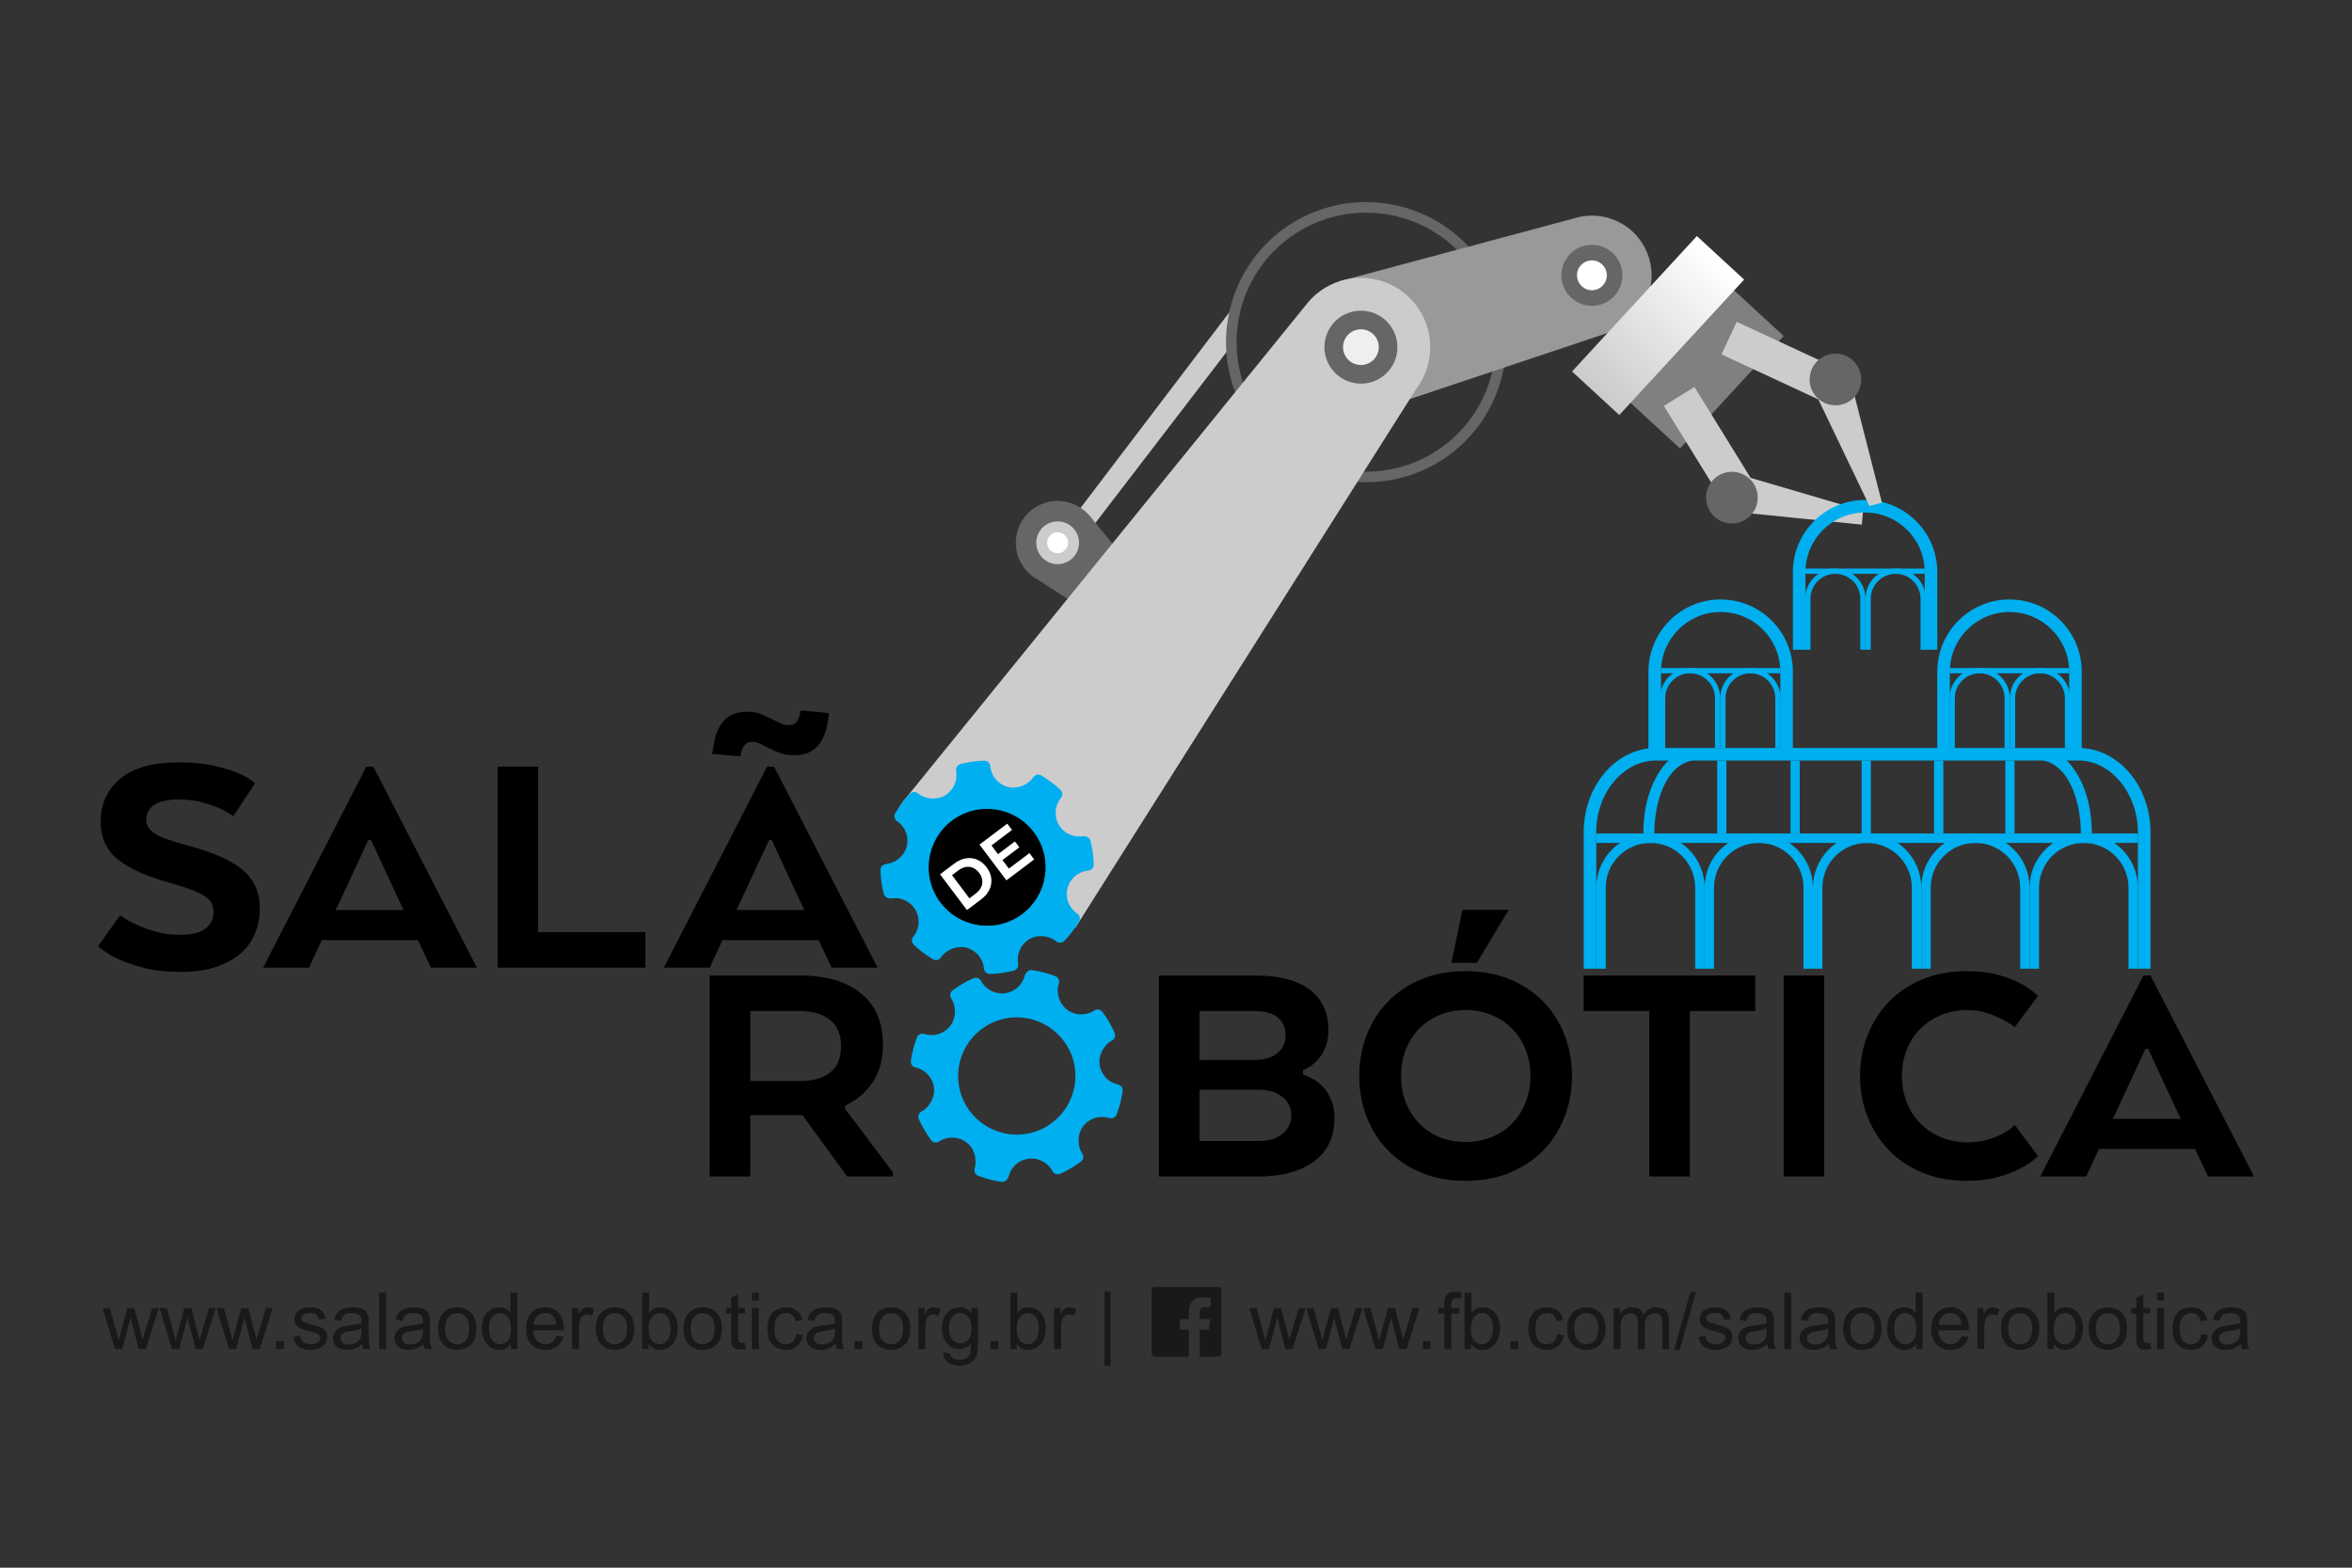 <?xml version="1.0" encoding="UTF-8" standalone="no"?>
<svg
   xmlns:dc="http://purl.org/dc/elements/1.1/"
   xmlns:cc="http://creativecommons.org/ns#"
   xmlns:rdf="http://www.w3.org/1999/02/22-rdf-syntax-ns#"
   xmlns:svg="http://www.w3.org/2000/svg"
   xmlns="http://www.w3.org/2000/svg"
   xmlns:xlink="http://www.w3.org/1999/xlink"
   xmlns:sodipodi="http://sodipodi.sourceforge.net/DTD/sodipodi-0.dtd"
   xmlns:inkscape="http://www.inkscape.org/namespaces/inkscape"
   version="1.1"
   width="340.158"
   height="226.772"
   id="svg294"
   viewBox="0 0 340.158 226.772"
   sodipodi:docname="logo_salao.svg"
   inkscape:version="0.92.3 (2405546, 2018-03-11)">
  <rect x="0" y="0" width="340.158" height="226.772" fill="#333333" stroke="none"/>
  <defs
     id="defs298" />
  <sodipodi:namedview
     pagecolor="#ffffff"
     bordercolor="#666666"
     borderopacity="1"
     objecttolerance="10"
     gridtolerance="10"
     guidetolerance="10"
     inkscape:pageopacity="0"
     inkscape:pageshadow="2"
     inkscape:window-width="1853"
     inkscape:window-height="1025"
     id="namedview296"
     showgrid="false"
     inkscape:zoom="1.0406942"
     inkscape:cx="170.07875"
     inkscape:cy="-78.793556"
     inkscape:window-x="67"
     inkscape:window-y="27"
     inkscape:window-maximized="1"
     inkscape:current-layer="svg294" />
  <g
     id="Layer1000">
    <g
       id="Layer1001">
      <g
         id="Layer1002">
        <path
           d="m 16.634,195.144 -1.788,-5.918 h 1.049 l 0.945,3.415 0.334,1.271 c 0.013,-0.063 0.116,-0.469 0.306,-1.22 l 0.937,-3.466 h 1.028 l 0.891,3.436 0.291,1.127 0.34,-1.142 1.022,-3.421 h 0.975 l -1.857,5.918 h -1.038 l -0.939,-3.54 -0.238,-1.013 -1.197,4.553 z m 8.234,0 -1.788,-5.918 h 1.049 l 0.945,3.415 0.334,1.271 c 0.013,-0.063 0.116,-0.469 0.306,-1.22 l 0.937,-3.466 h 1.028 l 0.891,3.436 0.291,1.127 0.34,-1.142 1.022,-3.421 h 0.975 l -1.857,5.918 h -1.038 l -0.939,-3.54 -0.238,-1.013 -1.197,4.553 z m 8.234,0 -1.788,-5.918 h 1.049 l 0.945,3.415 0.334,1.271 c 0.013,-0.063 0.116,-0.469 0.306,-1.22 l 0.937,-3.466 h 1.028 l 0.891,3.436 0.291,1.127 0.34,-1.142 1.022,-3.421 h 0.975 l -1.857,5.918 H 36.539 l -0.939,-3.54 -0.238,-1.013 -1.197,4.553 z m 6.826,0 v -1.14 h 1.14 v 1.14 z m 2.484,-1.767 0.992,-0.16 c 0.055,0.397 0.211,0.701 0.466,0.914 0.255,0.211 0.612,0.318 1.068,0.318 0.462,0 0.804,-0.093 1.028,-0.281 0.222,-0.186 0.334,-0.407 0.334,-0.659 0,-0.226 -0.101,-0.405 -0.3,-0.534 -0.141,-0.089 -0.483,-0.201 -1.026,-0.34 -0.734,-0.184 -1.241,-0.344 -1.526,-0.479 -0.283,-0.137 -0.498,-0.323 -0.644,-0.562 -0.146,-0.238 -0.22,-0.502 -0.22,-0.791 0,-0.264 0.061,-0.507 0.18,-0.732 0.122,-0.224 0.285,-0.41 0.492,-0.559 0.156,-0.114 0.369,-0.211 0.637,-0.291 0.27,-0.08 0.557,-0.12 0.865,-0.12 0.464,0 0.871,0.067 1.22,0.201 0.351,0.133 0.61,0.316 0.777,0.544 0.165,0.23 0.281,0.536 0.344,0.92 l -0.981,0.137 c -0.044,-0.308 -0.173,-0.549 -0.386,-0.722 -0.213,-0.173 -0.513,-0.259 -0.903,-0.259 -0.458,0 -0.787,0.076 -0.983,0.228 -0.196,0.152 -0.294,0.331 -0.294,0.534 0,0.129 0.04,0.247 0.122,0.352 0.082,0.106 0.209,0.196 0.384,0.266 0.101,0.038 0.394,0.123 0.884,0.257 0.707,0.188 1.201,0.344 1.482,0.464 0.281,0.12 0.502,0.296 0.661,0.524 0.162,0.23 0.241,0.515 0.241,0.857 0,0.333 -0.097,0.646 -0.293,0.941 -0.196,0.295 -0.477,0.523 -0.844,0.684 -0.369,0.162 -0.785,0.242 -1.249,0.242 -0.768,0 -1.355,-0.16 -1.758,-0.477 -0.403,-0.319 -0.659,-0.791 -0.771,-1.416 z m 9.965,1.026 c -0.372,0.317 -0.731,0.54 -1.075,0.671 -0.344,0.131 -0.713,0.196 -1.108,0.196 -0.65,0 -1.15,-0.158 -1.5,-0.475 -0.35,-0.315 -0.524,-0.72 -0.524,-1.212 0,-0.289 0.067,-0.553 0.198,-0.792 0.133,-0.239 0.306,-0.429 0.519,-0.574 0.215,-0.144 0.454,-0.255 0.722,-0.329 0.198,-0.051 0.496,-0.101 0.893,-0.15 0.81,-0.095 1.408,-0.211 1.79,-0.344 0.004,-0.137 0.006,-0.224 0.006,-0.26 0,-0.407 -0.095,-0.694 -0.285,-0.861 -0.256,-0.226 -0.639,-0.338 -1.144,-0.338 -0.473,0 -0.823,0.084 -1.047,0.249 -0.226,0.166 -0.392,0.458 -0.5,0.88 l -0.981,-0.137 c 0.089,-0.42 0.236,-0.76 0.441,-1.018 0.205,-0.259 0.502,-0.456 0.889,-0.597 0.386,-0.139 0.836,-0.209 1.345,-0.209 0.505,0 0.918,0.059 1.235,0.179 0.315,0.12 0.549,0.268 0.698,0.449 0.148,0.18 0.253,0.409 0.314,0.684 0.032,0.171 0.05,0.479 0.05,0.922 v 1.33 c 0,0.929 0.021,1.516 0.063,1.766 0.04,0.249 0.123,0.486 0.245,0.714 h -1.049 c -0.101,-0.211 -0.166,-0.458 -0.194,-0.741 z m -0.08,-2.224 c -0.365,0.148 -0.912,0.274 -1.642,0.376 -0.414,0.059 -0.707,0.125 -0.878,0.2 -0.171,0.074 -0.302,0.182 -0.395,0.323 -0.093,0.142 -0.141,0.3 -0.141,0.475 0,0.264 0.101,0.487 0.304,0.663 0.203,0.177 0.5,0.266 0.889,0.266 0.386,0 0.73,-0.084 1.032,-0.253 0.3,-0.167 0.523,-0.397 0.663,-0.688 0.108,-0.226 0.162,-0.559 0.162,-0.998 z m 2.533,2.965 v -8.164 h 1.003 v 8.164 z m 6.421,-0.741 c -0.372,0.317 -0.731,0.54 -1.075,0.671 -0.344,0.131 -0.713,0.196 -1.108,0.196 -0.65,0 -1.15,-0.158 -1.5,-0.475 -0.35,-0.315 -0.524,-0.72 -0.524,-1.212 0,-0.289 0.067,-0.553 0.198,-0.792 0.133,-0.239 0.306,-0.429 0.519,-0.574 0.215,-0.144 0.454,-0.255 0.722,-0.329 0.198,-0.051 0.496,-0.101 0.893,-0.15 0.81,-0.095 1.408,-0.211 1.79,-0.344 0.004,-0.137 0.006,-0.224 0.006,-0.26 0,-0.407 -0.095,-0.694 -0.285,-0.861 -0.256,-0.226 -0.639,-0.338 -1.144,-0.338 -0.473,0 -0.823,0.084 -1.047,0.249 -0.226,0.166 -0.391,0.458 -0.5,0.88 l -0.981,-0.137 c 0.089,-0.42 0.235,-0.76 0.441,-1.018 0.205,-0.259 0.502,-0.456 0.889,-0.597 0.386,-0.139 0.836,-0.209 1.345,-0.209 0.505,0 0.918,0.059 1.235,0.179 0.315,0.12 0.549,0.268 0.698,0.449 0.148,0.18 0.253,0.409 0.314,0.684 0.032,0.171 0.049,0.479 0.049,0.922 v 1.33 c 0,0.929 0.021,1.516 0.063,1.766 0.04,0.249 0.123,0.486 0.245,0.714 h -1.049 c -0.101,-0.211 -0.165,-0.458 -0.194,-0.741 z m -0.08,-2.224 c -0.365,0.148 -0.912,0.274 -1.642,0.376 -0.414,0.059 -0.707,0.125 -0.878,0.2 -0.171,0.074 -0.302,0.182 -0.395,0.323 -0.093,0.142 -0.141,0.3 -0.141,0.475 0,0.264 0.101,0.487 0.304,0.663 0.203,0.177 0.5,0.266 0.889,0.266 0.386,0 0.73,-0.084 1.032,-0.253 0.3,-0.167 0.523,-0.397 0.663,-0.688 0.108,-0.226 0.162,-0.559 0.162,-0.998 z m 2.18,0.006 c 0,-1.093 0.304,-1.902 0.914,-2.429 0.507,-0.437 1.129,-0.656 1.86,-0.656 0.811,0 1.476,0.266 1.994,0.798 0.515,0.53 0.773,1.266 0.773,2.203 0,0.76 -0.114,1.357 -0.342,1.792 -0.228,0.435 -0.561,0.773 -0.998,1.015 -0.435,0.241 -0.912,0.361 -1.427,0.361 -0.829,0 -1.498,-0.264 -2.009,-0.795 -0.511,-0.53 -0.766,-1.294 -0.766,-2.29 z m 1.026,0.002 c 0,0.756 0.165,1.323 0.496,1.697 0.333,0.376 0.749,0.565 1.252,0.565 0.498,0 0.912,-0.188 1.245,-0.566 0.331,-0.378 0.496,-0.954 0.496,-1.727 0,-0.73 -0.167,-1.283 -0.5,-1.657 -0.333,-0.376 -0.747,-0.565 -1.241,-0.565 -0.504,0 -0.92,0.186 -1.252,0.561 -0.331,0.374 -0.496,0.939 -0.496,1.693 z m 9.511,2.957 v -0.751 c -0.374,0.583 -0.925,0.876 -1.653,0.876 -0.471,0 -0.905,-0.129 -1.298,-0.39 -0.395,-0.259 -0.701,-0.622 -0.92,-1.085 -0.217,-0.466 -0.325,-1 -0.325,-1.604 0,-0.589 0.099,-1.123 0.294,-1.604 0.198,-0.479 0.492,-0.848 0.885,-1.102 0.391,-0.257 0.832,-0.384 1.317,-0.384 0.357,0 0.675,0.076 0.952,0.226 0.278,0.15 0.504,0.348 0.678,0.589 v -2.936 h 1.003 v 8.164 z m -3.17,-2.951 c 0,0.756 0.16,1.321 0.481,1.695 0.319,0.374 0.697,0.561 1.133,0.561 0.439,0 0.811,-0.179 1.119,-0.536 0.306,-0.357 0.46,-0.903 0.46,-1.636 0,-0.806 -0.156,-1.399 -0.469,-1.777 -0.312,-0.378 -0.697,-0.567 -1.155,-0.567 -0.447,0 -0.819,0.181 -1.119,0.544 -0.298,0.363 -0.449,0.935 -0.449,1.716 z m 9.728,1.036 1.038,0.137 c -0.162,0.602 -0.464,1.072 -0.904,1.404 -0.441,0.333 -1.003,0.5 -1.69,0.5 -0.863,0 -1.547,-0.266 -2.052,-0.798 -0.506,-0.53 -0.758,-1.277 -0.758,-2.237 0,-0.992 0.255,-1.764 0.766,-2.311 0.511,-0.549 1.175,-0.823 1.99,-0.823 0.788,0 1.433,0.268 1.933,0.806 0.5,0.538 0.75,1.294 0.75,2.269 0,0.059 -0.002,0.148 -0.006,0.266 h -4.407 c 0.038,0.648 0.22,1.146 0.551,1.49 0.329,0.344 0.741,0.517 1.233,0.517 0.367,0 0.68,-0.097 0.939,-0.291 0.26,-0.194 0.466,-0.504 0.618,-0.929 z m -3.284,-1.608 h 3.295 c -0.044,-0.498 -0.171,-0.87 -0.378,-1.119 -0.317,-0.386 -0.732,-0.58 -1.239,-0.58 -0.46,0 -0.846,0.154 -1.159,0.462 -0.312,0.308 -0.485,0.72 -0.519,1.237 z m 5.578,3.523 v -5.918 h 0.901 v 0.906 c 0.23,-0.42 0.443,-0.697 0.638,-0.831 0.196,-0.135 0.41,-0.201 0.644,-0.201 0.338,0 0.682,0.106 1.032,0.317 l -0.357,0.925 c -0.243,-0.137 -0.487,-0.205 -0.73,-0.205 -0.219,0 -0.414,0.066 -0.587,0.198 -0.173,0.131 -0.296,0.314 -0.37,0.547 -0.112,0.355 -0.167,0.745 -0.167,1.169 v 3.092 z m 3.432,-2.959 c 0,-1.093 0.304,-1.902 0.914,-2.429 0.507,-0.437 1.129,-0.656 1.86,-0.656 0.811,0 1.476,0.266 1.994,0.798 0.515,0.53 0.773,1.266 0.773,2.203 0,0.76 -0.114,1.357 -0.342,1.792 -0.228,0.435 -0.561,0.773 -0.998,1.015 -0.435,0.241 -0.912,0.361 -1.427,0.361 -0.828,0 -1.497,-0.264 -2.009,-0.795 -0.511,-0.53 -0.766,-1.294 -0.766,-2.29 z m 1.026,0.002 c 0,0.756 0.165,1.323 0.496,1.697 0.333,0.376 0.749,0.565 1.252,0.565 0.498,0 0.912,-0.188 1.245,-0.566 0.331,-0.378 0.496,-0.954 0.496,-1.727 0,-0.73 -0.167,-1.283 -0.5,-1.657 -0.333,-0.376 -0.747,-0.565 -1.241,-0.565 -0.504,0 -0.92,0.186 -1.252,0.561 -0.331,0.374 -0.496,0.939 -0.496,1.693 z m 6.615,2.957 h -0.935 v -8.164 h 1.003 v 2.913 c 0.424,-0.528 0.964,-0.792 1.621,-0.792 0.363,0 0.709,0.072 1.034,0.219 0.325,0.146 0.591,0.353 0.802,0.618 0.209,0.266 0.374,0.585 0.492,0.96 0.12,0.373 0.179,0.774 0.179,1.199 0,1.011 -0.251,1.794 -0.751,2.345 -0.502,0.553 -1.102,0.829 -1.804,0.829 -0.698,0 -1.245,-0.291 -1.642,-0.87 z m -0.011,-3.002 c 0,0.707 0.097,1.218 0.289,1.534 0.315,0.515 0.741,0.773 1.279,0.773 0.439,0 0.817,-0.19 1.135,-0.57 0.319,-0.38 0.479,-0.947 0.479,-1.699 0,-0.772 -0.152,-1.34 -0.458,-1.706 -0.306,-0.367 -0.677,-0.551 -1.11,-0.551 -0.439,0 -0.817,0.19 -1.135,0.57 -0.319,0.38 -0.479,0.929 -0.479,1.65 z m 5.053,0.044 c 0,-1.093 0.304,-1.902 0.914,-2.429 0.507,-0.437 1.129,-0.656 1.86,-0.656 0.811,0 1.476,0.266 1.994,0.798 0.515,0.53 0.773,1.266 0.773,2.203 0,0.76 -0.114,1.357 -0.342,1.792 -0.228,0.435 -0.561,0.773 -0.998,1.015 -0.435,0.241 -0.912,0.361 -1.427,0.361 -0.828,0 -1.497,-0.264 -2.009,-0.795 -0.511,-0.53 -0.766,-1.294 -0.766,-2.29 z m 1.026,0.002 c 0,0.756 0.165,1.323 0.496,1.697 0.333,0.376 0.749,0.565 1.252,0.565 0.498,0 0.912,-0.188 1.245,-0.566 0.331,-0.378 0.496,-0.954 0.496,-1.727 0,-0.73 -0.167,-1.283 -0.5,-1.657 -0.333,-0.376 -0.747,-0.565 -1.241,-0.565 -0.504,0 -0.92,0.186 -1.252,0.561 -0.331,0.374 -0.496,0.939 -0.496,1.693 z m 7.869,2.062 0.137,0.885 c -0.281,0.059 -0.534,0.089 -0.754,0.089 -0.363,0 -0.644,-0.057 -0.846,-0.173 -0.2,-0.116 -0.34,-0.266 -0.422,-0.454 -0.082,-0.188 -0.122,-0.583 -0.122,-1.186 v -3.409 h -0.741 v -0.775 h 0.741 v -1.463 l 1.003,-0.602 v 2.066 h 1.003 v 0.775 h -1.003 v 3.466 c 0,0.287 0.017,0.471 0.053,0.553 0.034,0.082 0.091,0.146 0.171,0.196 0.08,0.047 0.194,0.072 0.342,0.072 0.11,0 0.256,-0.013 0.437,-0.04 z m 0.99,-6.129 v -1.14 h 1.003 v 1.14 z m 0,7.024 v -5.918 h 1.003 v 5.918 z m 6.399,-2.166 0.981,0.137 c -0.108,0.675 -0.382,1.201 -0.825,1.583 -0.443,0.382 -0.988,0.572 -1.633,0.572 -0.807,0 -1.458,-0.264 -1.948,-0.793 -0.492,-0.528 -0.738,-1.285 -0.738,-2.269 0,-0.638 0.107,-1.195 0.318,-1.674 0.211,-0.477 0.532,-0.836 0.965,-1.074 0.431,-0.239 0.901,-0.359 1.41,-0.359 0.64,0 1.167,0.162 1.573,0.487 0.409,0.325 0.671,0.787 0.785,1.383 l -0.969,0.148 c -0.093,-0.397 -0.257,-0.696 -0.494,-0.897 -0.235,-0.2 -0.521,-0.3 -0.855,-0.3 -0.505,0 -0.916,0.18 -1.233,0.542 -0.315,0.363 -0.473,0.933 -0.473,1.716 0,0.794 0.152,1.37 0.456,1.729 0.306,0.359 0.703,0.54 1.192,0.54 0.396,0 0.724,-0.12 0.986,-0.361 0.264,-0.239 0.431,-0.61 0.502,-1.11 z m 5.701,1.425 c -0.372,0.317 -0.731,0.54 -1.075,0.671 -0.344,0.131 -0.713,0.196 -1.108,0.196 -0.65,0 -1.15,-0.158 -1.5,-0.475 -0.35,-0.315 -0.524,-0.72 -0.524,-1.212 0,-0.289 0.067,-0.553 0.198,-0.792 0.133,-0.239 0.306,-0.429 0.519,-0.574 0.215,-0.144 0.454,-0.255 0.722,-0.329 0.198,-0.051 0.496,-0.101 0.893,-0.15 0.81,-0.095 1.408,-0.211 1.79,-0.344 0.004,-0.137 0.006,-0.224 0.006,-0.26 0,-0.407 -0.095,-0.694 -0.285,-0.861 -0.256,-0.226 -0.639,-0.338 -1.144,-0.338 -0.473,0 -0.823,0.084 -1.047,0.249 -0.226,0.166 -0.391,0.458 -0.5,0.88 l -0.981,-0.137 c 0.089,-0.42 0.235,-0.76 0.441,-1.018 0.205,-0.259 0.502,-0.456 0.889,-0.597 0.386,-0.139 0.836,-0.209 1.345,-0.209 0.505,0 0.918,0.059 1.235,0.179 0.315,0.12 0.549,0.268 0.698,0.449 0.148,0.18 0.253,0.409 0.314,0.684 0.032,0.171 0.049,0.479 0.049,0.922 v 1.33 c 0,0.929 0.021,1.516 0.063,1.766 0.04,0.249 0.123,0.486 0.245,0.714 h -1.049 c -0.101,-0.211 -0.165,-0.458 -0.194,-0.741 z m -0.08,-2.224 c -0.365,0.148 -0.912,0.274 -1.642,0.376 -0.414,0.059 -0.707,0.125 -0.878,0.2 -0.171,0.074 -0.302,0.182 -0.395,0.323 -0.093,0.142 -0.141,0.3 -0.141,0.475 0,0.264 0.101,0.487 0.304,0.663 0.203,0.177 0.5,0.266 0.889,0.266 0.386,0 0.73,-0.084 1.032,-0.253 0.3,-0.167 0.523,-0.397 0.663,-0.688 0.108,-0.226 0.162,-0.559 0.162,-0.998 z m 2.841,2.965 v -1.14 h 1.14 v 1.14 z m 2.507,-2.959 c 0,-1.093 0.304,-1.902 0.914,-2.429 0.507,-0.437 1.129,-0.656 1.86,-0.656 0.811,0 1.476,0.266 1.994,0.798 0.515,0.53 0.773,1.266 0.773,2.203 0,0.76 -0.114,1.357 -0.342,1.792 -0.228,0.435 -0.561,0.773 -0.998,1.015 -0.435,0.241 -0.912,0.361 -1.427,0.361 -0.828,0 -1.497,-0.264 -2.009,-0.795 -0.511,-0.53 -0.766,-1.294 -0.766,-2.29 z m 1.026,0.002 c 0,0.756 0.165,1.323 0.496,1.697 0.333,0.376 0.749,0.565 1.252,0.565 0.498,0 0.912,-0.188 1.245,-0.566 0.331,-0.378 0.496,-0.954 0.496,-1.727 0,-0.73 -0.167,-1.283 -0.5,-1.657 -0.333,-0.376 -0.747,-0.565 -1.241,-0.565 -0.504,0 -0.92,0.186 -1.252,0.561 -0.331,0.374 -0.496,0.939 -0.496,1.693 z m 5.68,2.957 v -5.918 h 0.901 v 0.906 c 0.23,-0.42 0.443,-0.697 0.638,-0.831 0.196,-0.135 0.41,-0.201 0.644,-0.201 0.338,0 0.682,0.106 1.032,0.317 l -0.357,0.925 c -0.243,-0.137 -0.487,-0.205 -0.73,-0.205 -0.219,0 -0.414,0.066 -0.587,0.198 -0.173,0.131 -0.297,0.314 -0.371,0.547 -0.112,0.355 -0.167,0.745 -0.167,1.169 v 3.092 z m 3.624,0.49 0.969,0.137 c 0.04,0.3 0.154,0.519 0.34,0.657 0.249,0.184 0.589,0.278 1.02,0.278 0.464,0 0.823,-0.093 1.076,-0.278 0.253,-0.184 0.424,-0.445 0.513,-0.777 0.051,-0.203 0.076,-0.631 0.072,-1.283 -0.439,0.517 -0.985,0.775 -1.638,0.775 -0.813,0 -1.444,-0.293 -1.889,-0.88 -0.447,-0.585 -0.669,-1.288 -0.669,-2.107 0,-0.564 0.103,-1.085 0.306,-1.562 0.203,-0.477 0.5,-0.844 0.887,-1.104 0.388,-0.26 0.844,-0.39 1.368,-0.39 0.697,0 1.273,0.285 1.726,0.855 v -0.73 h 0.923 v 5.11 c 0,0.922 -0.093,1.573 -0.281,1.958 -0.186,0.384 -0.485,0.688 -0.889,0.91 -0.406,0.223 -0.906,0.335 -1.499,0.335 -0.705,0 -1.273,-0.158 -1.707,-0.475 -0.435,-0.315 -0.644,-0.792 -0.629,-1.429 z m 0.821,-3.55 c 0,0.773 0.154,1.338 0.462,1.693 0.31,0.355 0.696,0.534 1.159,0.534 0.462,0 0.848,-0.177 1.161,-0.53 0.312,-0.353 0.468,-0.908 0.468,-1.665 0,-0.722 -0.162,-1.267 -0.483,-1.634 -0.321,-0.367 -0.709,-0.549 -1.161,-0.549 -0.447,0 -0.825,0.181 -1.138,0.542 -0.312,0.361 -0.467,0.897 -0.467,1.61 z m 5.99,3.059 v -1.14 h 1.14 v 1.14 z m 3.807,0 h -0.935 v -8.164 h 1.003 v 2.913 c 0.424,-0.528 0.964,-0.792 1.621,-0.792 0.363,0 0.709,0.072 1.034,0.219 0.325,0.146 0.591,0.353 0.802,0.618 0.209,0.266 0.374,0.585 0.492,0.96 0.12,0.373 0.179,0.774 0.179,1.199 0,1.011 -0.251,1.794 -0.751,2.345 -0.502,0.553 -1.102,0.829 -1.804,0.829 -0.698,0 -1.245,-0.291 -1.642,-0.87 z m -0.011,-3.002 c 0,0.707 0.097,1.218 0.289,1.534 0.315,0.515 0.741,0.773 1.279,0.773 0.439,0 0.817,-0.19 1.135,-0.57 0.319,-0.38 0.479,-0.947 0.479,-1.699 0,-0.772 -0.152,-1.34 -0.458,-1.706 -0.306,-0.367 -0.677,-0.551 -1.11,-0.551 -0.439,0 -0.817,0.19 -1.135,0.57 -0.319,0.38 -0.479,0.929 -0.479,1.65 z m 5.418,3.002 v -5.918 h 0.901 v 0.906 c 0.23,-0.42 0.443,-0.697 0.638,-0.831 0.196,-0.135 0.41,-0.201 0.644,-0.201 0.338,0 0.682,0.106 1.032,0.317 l -0.357,0.925 c -0.243,-0.137 -0.487,-0.205 -0.73,-0.205 -0.219,0 -0.414,0.066 -0.587,0.198 -0.173,0.131 -0.296,0.314 -0.37,0.547 -0.112,0.355 -0.167,0.745 -0.167,1.169 v 3.092 z m 7.273,2.395 v -10.695 h 0.878 v 10.695 z m 22.738,-2.395 -1.788,-5.918 h 1.049 l 0.945,3.415 0.334,1.271 c 0.013,-0.063 0.116,-0.469 0.306,-1.22 l 0.937,-3.466 h 1.028 l 0.891,3.436 0.291,1.127 0.34,-1.142 1.022,-3.421 h 0.975 l -1.857,5.918 h -1.038 l -0.939,-3.54 -0.238,-1.013 -1.197,4.553 z m 8.234,0 -1.788,-5.918 h 1.049 l 0.945,3.415 0.334,1.271 c 0.013,-0.063 0.116,-0.469 0.306,-1.22 l 0.937,-3.466 h 1.028 l 0.891,3.436 0.291,1.127 0.34,-1.142 1.022,-3.421 h 0.975 l -1.857,5.918 h -1.038 l -0.939,-3.54 -0.238,-1.013 -1.197,4.553 z m 8.234,0 -1.788,-5.918 h 1.049 l 0.945,3.415 0.334,1.271 c 0.013,-0.063 0.116,-0.469 0.306,-1.22 l 0.937,-3.466 h 1.028 l 0.891,3.436 0.291,1.127 0.34,-1.142 1.022,-3.421 h 0.975 l -1.857,5.918 h -1.038 l -0.939,-3.54 -0.238,-1.013 -1.197,4.553 z m 6.826,0 v -1.14 h 1.14 v 1.14 z m 3.123,0 v -5.142 h -0.889 v -0.775 h 0.889 v -0.627 c 0,-0.397 0.034,-0.692 0.104,-0.884 0.097,-0.259 0.264,-0.469 0.507,-0.631 0.241,-0.162 0.582,-0.241 1.019,-0.241 0.283,0 0.595,0.034 0.937,0.101 l -0.15,0.878 c -0.209,-0.036 -0.405,-0.055 -0.591,-0.055 -0.304,0 -0.519,0.065 -0.646,0.194 -0.126,0.129 -0.188,0.371 -0.188,0.724 v 0.542 h 1.152 v 0.775 h -1.14 v 5.142 z m 3.852,0 h -0.935 v -8.164 h 1.003 v 2.913 c 0.424,-0.528 0.963,-0.792 1.621,-0.792 0.363,0 0.709,0.072 1.034,0.219 0.325,0.146 0.591,0.353 0.802,0.618 0.209,0.266 0.374,0.585 0.492,0.96 0.12,0.373 0.179,0.774 0.179,1.199 0,1.011 -0.251,1.794 -0.751,2.345 -0.502,0.553 -1.102,0.829 -1.804,0.829 -0.698,0 -1.245,-0.291 -1.642,-0.87 z m -0.011,-3.002 c 0,0.707 0.097,1.218 0.289,1.534 0.315,0.515 0.741,0.773 1.279,0.773 0.439,0 0.817,-0.19 1.135,-0.57 0.319,-0.38 0.479,-0.947 0.479,-1.699 0,-0.772 -0.152,-1.34 -0.458,-1.706 -0.306,-0.367 -0.677,-0.551 -1.11,-0.551 -0.439,0 -0.817,0.19 -1.135,0.57 -0.319,0.38 -0.479,0.929 -0.479,1.65 z m 5.714,3.002 v -1.14 h 1.14 v 1.14 z m 6.748,-2.166 0.981,0.137 c -0.108,0.675 -0.382,1.201 -0.825,1.583 -0.443,0.382 -0.988,0.572 -1.632,0.572 -0.808,0 -1.458,-0.264 -1.948,-0.793 -0.492,-0.528 -0.737,-1.285 -0.737,-2.269 0,-0.638 0.106,-1.195 0.317,-1.674 0.211,-0.477 0.532,-0.836 0.965,-1.074 0.431,-0.239 0.901,-0.359 1.41,-0.359 0.64,0 1.167,0.162 1.573,0.487 0.409,0.325 0.671,0.787 0.785,1.383 l -0.969,0.148 c -0.093,-0.397 -0.257,-0.696 -0.494,-0.897 -0.235,-0.2 -0.521,-0.3 -0.855,-0.3 -0.505,0 -0.916,0.18 -1.233,0.542 -0.315,0.363 -0.473,0.933 -0.473,1.716 0,0.794 0.152,1.37 0.456,1.729 0.306,0.359 0.703,0.54 1.192,0.54 0.395,0 0.724,-0.12 0.986,-0.361 0.264,-0.239 0.431,-0.61 0.502,-1.11 z m 1.46,-0.792 c 0,-1.093 0.304,-1.902 0.914,-2.429 0.507,-0.437 1.129,-0.656 1.86,-0.656 0.811,0 1.476,0.266 1.994,0.798 0.515,0.53 0.773,1.266 0.773,2.203 0,0.76 -0.114,1.357 -0.342,1.792 -0.228,0.435 -0.561,0.773 -0.998,1.015 -0.435,0.241 -0.912,0.361 -1.427,0.361 -0.829,0 -1.498,-0.264 -2.009,-0.795 -0.511,-0.53 -0.766,-1.294 -0.766,-2.29 z m 1.026,0.002 c 0,0.756 0.165,1.323 0.496,1.697 0.333,0.376 0.749,0.565 1.252,0.565 0.498,0 0.912,-0.188 1.245,-0.566 0.331,-0.378 0.496,-0.954 0.496,-1.727 0,-0.73 -0.167,-1.283 -0.5,-1.657 -0.333,-0.376 -0.747,-0.565 -1.241,-0.565 -0.504,0 -0.92,0.186 -1.252,0.561 -0.331,0.374 -0.496,0.939 -0.496,1.693 z m 5.691,2.957 v -5.918 h 0.901 v 0.836 c 0.184,-0.289 0.431,-0.523 0.739,-0.697 0.308,-0.177 0.657,-0.264 1.051,-0.264 0.437,0 0.796,0.091 1.076,0.272 0.279,0.183 0.477,0.435 0.591,0.762 0.471,-0.69 1.081,-1.034 1.834,-1.034 0.589,0 1.043,0.162 1.359,0.487 0.318,0.325 0.477,0.825 0.477,1.499 v 4.057 h -1.003 v -3.725 c 0,-0.399 -0.034,-0.688 -0.099,-0.865 -0.065,-0.177 -0.183,-0.317 -0.355,-0.426 -0.171,-0.108 -0.372,-0.162 -0.602,-0.162 -0.418,0 -0.764,0.139 -1.04,0.414 -0.275,0.278 -0.412,0.72 -0.412,1.329 v 3.434 h -1.003 v -3.841 c 0,-0.445 -0.082,-0.779 -0.245,-1.002 -0.164,-0.222 -0.431,-0.334 -0.802,-0.334 -0.281,0 -0.542,0.074 -0.781,0.222 -0.239,0.148 -0.412,0.365 -0.521,0.652 -0.106,0.285 -0.16,0.698 -0.16,1.235 v 3.067 z m 8.745,0.137 2.372,-8.438 h 0.808 l -2.372,8.438 z m 3.521,-1.904 0.992,-0.16 c 0.055,0.397 0.211,0.701 0.466,0.914 0.255,0.211 0.612,0.318 1.068,0.318 0.462,0 0.804,-0.093 1.028,-0.281 0.222,-0.186 0.334,-0.407 0.334,-0.659 0,-0.226 -0.101,-0.405 -0.3,-0.534 -0.141,-0.089 -0.483,-0.201 -1.026,-0.34 -0.734,-0.184 -1.241,-0.344 -1.526,-0.479 -0.283,-0.137 -0.498,-0.323 -0.644,-0.562 -0.146,-0.238 -0.22,-0.502 -0.22,-0.791 0,-0.264 0.061,-0.507 0.18,-0.732 0.122,-0.224 0.285,-0.41 0.492,-0.559 0.156,-0.114 0.369,-0.211 0.637,-0.291 0.27,-0.08 0.557,-0.12 0.865,-0.12 0.464,0 0.87,0.067 1.22,0.201 0.351,0.133 0.61,0.316 0.777,0.544 0.166,0.23 0.281,0.536 0.344,0.92 l -0.981,0.137 c -0.044,-0.308 -0.173,-0.549 -0.386,-0.722 -0.213,-0.173 -0.513,-0.259 -0.903,-0.259 -0.458,0 -0.787,0.076 -0.983,0.228 -0.196,0.152 -0.294,0.331 -0.294,0.534 0,0.129 0.04,0.247 0.122,0.352 0.082,0.106 0.209,0.196 0.384,0.266 0.101,0.038 0.394,0.123 0.884,0.257 0.707,0.188 1.201,0.344 1.482,0.464 0.281,0.12 0.502,0.296 0.661,0.524 0.162,0.23 0.241,0.515 0.241,0.857 0,0.333 -0.097,0.646 -0.293,0.941 -0.196,0.295 -0.477,0.523 -0.844,0.684 -0.369,0.162 -0.785,0.242 -1.249,0.242 -0.768,0 -1.355,-0.16 -1.758,-0.477 -0.403,-0.319 -0.659,-0.791 -0.771,-1.416 z m 9.965,1.026 c -0.372,0.317 -0.731,0.54 -1.075,0.671 -0.344,0.131 -0.713,0.196 -1.108,0.196 -0.65,0 -1.15,-0.158 -1.5,-0.475 -0.35,-0.315 -0.524,-0.72 -0.524,-1.212 0,-0.289 0.067,-0.553 0.198,-0.792 0.133,-0.239 0.306,-0.429 0.519,-0.574 0.215,-0.144 0.454,-0.255 0.722,-0.329 0.198,-0.051 0.496,-0.101 0.893,-0.15 0.81,-0.095 1.408,-0.211 1.79,-0.344 0.004,-0.137 0.006,-0.224 0.006,-0.26 0,-0.407 -0.095,-0.694 -0.285,-0.861 -0.256,-0.226 -0.638,-0.338 -1.144,-0.338 -0.473,0 -0.823,0.084 -1.047,0.249 -0.226,0.166 -0.391,0.458 -0.5,0.88 l -0.981,-0.137 c 0.089,-0.42 0.235,-0.76 0.441,-1.018 0.205,-0.259 0.502,-0.456 0.889,-0.597 0.386,-0.139 0.836,-0.209 1.345,-0.209 0.505,0 0.918,0.059 1.235,0.179 0.315,0.12 0.549,0.268 0.698,0.449 0.148,0.18 0.253,0.409 0.314,0.684 0.032,0.171 0.049,0.479 0.049,0.922 v 1.33 c 0,0.929 0.021,1.516 0.063,1.766 0.04,0.249 0.123,0.486 0.245,0.714 h -1.049 c -0.101,-0.211 -0.165,-0.458 -0.194,-0.741 z m -0.08,-2.224 c -0.365,0.148 -0.912,0.274 -1.642,0.376 -0.414,0.059 -0.707,0.125 -0.878,0.2 -0.171,0.074 -0.302,0.182 -0.395,0.323 -0.093,0.142 -0.141,0.3 -0.141,0.475 0,0.264 0.101,0.487 0.304,0.663 0.203,0.177 0.5,0.266 0.889,0.266 0.386,0 0.73,-0.084 1.032,-0.253 0.3,-0.167 0.523,-0.397 0.663,-0.688 0.108,-0.226 0.162,-0.559 0.162,-0.998 z m 2.533,2.965 v -8.164 h 1.003 v 8.164 z"
           style="fill:#1b1918;fill-rule:evenodd"
           id="path152"
           inkscape:connector-curvature="0" />
        <path
           d="m 264.479,194.403 c -0.372,0.317 -0.732,0.54 -1.076,0.671 -0.344,0.131 -0.713,0.196 -1.108,0.196 -0.65,0 -1.15,-0.158 -1.5,-0.475 -0.35,-0.315 -0.524,-0.72 -0.524,-1.212 0,-0.289 0.067,-0.553 0.198,-0.792 0.133,-0.239 0.306,-0.429 0.519,-0.574 0.215,-0.144 0.454,-0.255 0.722,-0.329 0.198,-0.051 0.496,-0.101 0.893,-0.15 0.81,-0.095 1.408,-0.211 1.79,-0.344 0.004,-0.137 0.006,-0.224 0.006,-0.26 0,-0.407 -0.095,-0.694 -0.285,-0.861 -0.256,-0.226 -0.639,-0.338 -1.144,-0.338 -0.473,0 -0.823,0.084 -1.047,0.249 -0.226,0.166 -0.392,0.458 -0.5,0.88 l -0.981,-0.137 c 0.089,-0.42 0.235,-0.76 0.441,-1.018 0.205,-0.259 0.502,-0.456 0.889,-0.597 0.386,-0.139 0.836,-0.209 1.345,-0.209 0.505,0 0.918,0.059 1.235,0.179 0.315,0.12 0.549,0.268 0.698,0.449 0.148,0.18 0.253,0.409 0.314,0.684 0.032,0.171 0.049,0.479 0.049,0.922 v 1.33 c 0,0.929 0.021,1.516 0.063,1.766 0.04,0.249 0.123,0.486 0.245,0.714 h -1.049 c -0.101,-0.211 -0.165,-0.458 -0.194,-0.741 z m -0.08,-2.224 c -0.365,0.148 -0.912,0.274 -1.642,0.376 -0.414,0.059 -0.707,0.125 -0.878,0.2 -0.171,0.074 -0.302,0.182 -0.395,0.323 -0.093,0.142 -0.141,0.3 -0.141,0.475 0,0.264 0.101,0.487 0.304,0.663 0.203,0.177 0.5,0.266 0.889,0.266 0.386,0 0.73,-0.084 1.032,-0.253 0.3,-0.167 0.522,-0.397 0.663,-0.688 0.108,-0.226 0.162,-0.559 0.162,-0.998 z m 2.18,0.006 c 0,-1.093 0.304,-1.902 0.914,-2.429 0.507,-0.437 1.129,-0.656 1.86,-0.656 0.811,0 1.476,0.266 1.994,0.798 0.515,0.53 0.773,1.266 0.773,2.203 0,0.76 -0.114,1.357 -0.342,1.792 -0.228,0.435 -0.561,0.773 -0.998,1.015 -0.435,0.241 -0.912,0.361 -1.427,0.361 -0.828,0 -1.497,-0.264 -2.009,-0.795 -0.511,-0.53 -0.766,-1.294 -0.766,-2.29 z m 1.026,0.002 c 0,0.756 0.165,1.323 0.496,1.697 0.333,0.376 0.749,0.565 1.252,0.565 0.498,0 0.912,-0.188 1.245,-0.566 0.331,-0.378 0.496,-0.954 0.496,-1.727 0,-0.73 -0.167,-1.283 -0.5,-1.657 -0.333,-0.376 -0.747,-0.565 -1.241,-0.565 -0.504,0 -0.92,0.186 -1.252,0.561 -0.331,0.374 -0.496,0.939 -0.496,1.693 z m 9.511,2.957 v -0.751 c -0.374,0.583 -0.925,0.876 -1.653,0.876 -0.471,0 -0.904,-0.129 -1.298,-0.39 -0.395,-0.259 -0.701,-0.622 -0.92,-1.085 -0.217,-0.466 -0.325,-1 -0.325,-1.604 0,-0.589 0.099,-1.123 0.294,-1.604 0.198,-0.479 0.492,-0.848 0.885,-1.102 0.392,-0.257 0.832,-0.384 1.317,-0.384 0.357,0 0.675,0.076 0.952,0.226 0.278,0.15 0.504,0.348 0.678,0.589 v -2.936 h 1.003 v 8.164 z m -3.17,-2.951 c 0,0.756 0.16,1.321 0.481,1.695 0.319,0.374 0.697,0.561 1.133,0.561 0.439,0 0.811,-0.179 1.119,-0.536 0.306,-0.357 0.46,-0.903 0.46,-1.636 0,-0.806 -0.156,-1.399 -0.469,-1.777 -0.312,-0.378 -0.697,-0.567 -1.155,-0.567 -0.447,0 -0.819,0.181 -1.119,0.544 -0.298,0.363 -0.449,0.935 -0.449,1.716 z m 9.728,1.036 1.038,0.137 c -0.162,0.602 -0.464,1.072 -0.904,1.404 -0.441,0.333 -1.003,0.5 -1.69,0.5 -0.863,0 -1.547,-0.266 -2.052,-0.798 -0.506,-0.53 -0.758,-1.277 -0.758,-2.237 0,-0.992 0.255,-1.764 0.766,-2.311 0.511,-0.549 1.175,-0.823 1.99,-0.823 0.788,0 1.433,0.268 1.933,0.806 0.5,0.538 0.75,1.294 0.75,2.269 0,0.059 -0.002,0.148 -0.005,0.266 h -4.407 c 0.038,0.648 0.22,1.146 0.551,1.49 0.329,0.344 0.741,0.517 1.233,0.517 0.367,0 0.68,-0.097 0.939,-0.291 0.26,-0.194 0.466,-0.504 0.618,-0.929 z m -3.284,-1.608 h 3.295 c -0.044,-0.498 -0.171,-0.87 -0.378,-1.119 -0.318,-0.386 -0.732,-0.58 -1.239,-0.58 -0.46,0 -0.846,0.154 -1.159,0.462 -0.312,0.308 -0.485,0.72 -0.519,1.237 z m 5.577,3.523 v -5.918 h 0.901 v 0.906 c 0.23,-0.42 0.443,-0.697 0.638,-0.831 0.196,-0.135 0.41,-0.201 0.644,-0.201 0.338,0 0.682,0.106 1.032,0.317 l -0.357,0.925 c -0.243,-0.137 -0.487,-0.205 -0.73,-0.205 -0.219,0 -0.414,0.066 -0.587,0.198 -0.173,0.131 -0.297,0.314 -0.371,0.547 -0.112,0.355 -0.167,0.745 -0.167,1.169 v 3.092 z m 3.432,-2.959 c 0,-1.093 0.304,-1.902 0.914,-2.429 0.507,-0.437 1.129,-0.656 1.86,-0.656 0.811,0 1.476,0.266 1.994,0.798 0.515,0.53 0.773,1.266 0.773,2.203 0,0.76 -0.114,1.357 -0.342,1.792 -0.228,0.435 -0.561,0.773 -0.998,1.015 -0.435,0.241 -0.912,0.361 -1.427,0.361 -0.828,0 -1.497,-0.264 -2.009,-0.795 -0.511,-0.53 -0.766,-1.294 -0.766,-2.29 z m 1.026,0.002 c 0,0.756 0.165,1.323 0.496,1.697 0.333,0.376 0.749,0.565 1.252,0.565 0.498,0 0.912,-0.188 1.245,-0.566 0.331,-0.378 0.496,-0.954 0.496,-1.727 0,-0.73 -0.167,-1.283 -0.5,-1.657 -0.333,-0.376 -0.747,-0.565 -1.241,-0.565 -0.503,0 -0.92,0.186 -1.252,0.561 -0.331,0.374 -0.496,0.939 -0.496,1.693 z m 6.615,2.957 h -0.935 v -8.164 h 1.003 v 2.913 c 0.424,-0.528 0.964,-0.792 1.621,-0.792 0.363,0 0.709,0.072 1.034,0.219 0.325,0.146 0.591,0.353 0.802,0.618 0.209,0.266 0.374,0.585 0.492,0.96 0.12,0.373 0.179,0.774 0.179,1.199 0,1.011 -0.251,1.794 -0.751,2.345 -0.502,0.553 -1.102,0.829 -1.804,0.829 -0.698,0 -1.245,-0.291 -1.642,-0.87 z m -0.011,-3.002 c 0,0.707 0.097,1.218 0.289,1.534 0.315,0.515 0.741,0.773 1.279,0.773 0.439,0 0.817,-0.19 1.135,-0.57 0.319,-0.38 0.479,-0.947 0.479,-1.699 0,-0.772 -0.152,-1.34 -0.458,-1.706 -0.306,-0.367 -0.677,-0.551 -1.11,-0.551 -0.439,0 -0.817,0.19 -1.135,0.57 -0.319,0.38 -0.479,0.929 -0.479,1.65 z m 5.053,0.044 c 0,-1.093 0.304,-1.902 0.914,-2.429 0.507,-0.437 1.129,-0.656 1.86,-0.656 0.811,0 1.476,0.266 1.994,0.798 0.515,0.53 0.773,1.266 0.773,2.203 0,0.76 -0.114,1.357 -0.342,1.792 -0.228,0.435 -0.561,0.773 -0.998,1.015 -0.435,0.241 -0.912,0.361 -1.427,0.361 -0.828,0 -1.497,-0.264 -2.009,-0.795 -0.511,-0.53 -0.766,-1.294 -0.766,-2.29 z m 1.026,0.002 c 0,0.756 0.165,1.323 0.496,1.697 0.333,0.376 0.749,0.565 1.252,0.565 0.498,0 0.912,-0.188 1.245,-0.566 0.331,-0.378 0.496,-0.954 0.496,-1.727 0,-0.73 -0.167,-1.283 -0.5,-1.657 -0.333,-0.376 -0.747,-0.565 -1.241,-0.565 -0.503,0 -0.92,0.186 -1.252,0.561 -0.331,0.374 -0.496,0.939 -0.496,1.693 z m 7.869,2.062 0.137,0.885 c -0.281,0.059 -0.534,0.089 -0.754,0.089 -0.363,0 -0.644,-0.057 -0.846,-0.173 -0.2,-0.116 -0.34,-0.266 -0.422,-0.454 -0.082,-0.188 -0.122,-0.583 -0.122,-1.186 v -3.409 h -0.741 v -0.775 h 0.741 v -1.463 l 1.003,-0.602 v 2.066 h 1.003 v 0.775 h -1.003 v 3.466 c 0,0.287 0.017,0.471 0.053,0.553 0.034,0.082 0.091,0.146 0.171,0.196 0.08,0.047 0.194,0.072 0.342,0.072 0.11,0 0.257,-0.013 0.437,-0.04 z m 0.99,-6.129 v -1.14 h 1.003 v 1.14 z m 0,7.024 v -5.918 h 1.003 v 5.918 z m 6.399,-2.166 0.981,0.137 c -0.108,0.675 -0.382,1.201 -0.825,1.583 -0.443,0.382 -0.988,0.572 -1.633,0.572 -0.807,0 -1.458,-0.264 -1.948,-0.793 -0.492,-0.528 -0.737,-1.285 -0.737,-2.269 0,-0.638 0.106,-1.195 0.317,-1.674 0.211,-0.477 0.532,-0.836 0.965,-1.074 0.431,-0.239 0.901,-0.359 1.41,-0.359 0.64,0 1.167,0.162 1.573,0.487 0.409,0.325 0.671,0.787 0.785,1.383 l -0.969,0.148 c -0.093,-0.397 -0.257,-0.696 -0.494,-0.897 -0.235,-0.2 -0.521,-0.3 -0.855,-0.3 -0.505,0 -0.916,0.18 -1.233,0.542 -0.315,0.363 -0.473,0.933 -0.473,1.716 0,0.794 0.152,1.37 0.456,1.729 0.306,0.359 0.703,0.54 1.192,0.54 0.395,0 0.724,-0.12 0.986,-0.361 0.264,-0.239 0.431,-0.61 0.502,-1.11 z m 5.701,1.425 c -0.372,0.317 -0.732,0.54 -1.076,0.671 -0.344,0.131 -0.713,0.196 -1.108,0.196 -0.65,0 -1.15,-0.158 -1.5,-0.475 -0.35,-0.315 -0.524,-0.72 -0.524,-1.212 0,-0.289 0.067,-0.553 0.198,-0.792 0.133,-0.239 0.306,-0.429 0.519,-0.574 0.215,-0.144 0.454,-0.255 0.722,-0.329 0.198,-0.051 0.496,-0.101 0.893,-0.15 0.81,-0.095 1.408,-0.211 1.79,-0.344 0.004,-0.137 0.006,-0.224 0.006,-0.26 0,-0.407 -0.095,-0.694 -0.285,-0.861 -0.256,-0.226 -0.639,-0.338 -1.144,-0.338 -0.473,0 -0.823,0.084 -1.047,0.249 -0.226,0.166 -0.392,0.458 -0.5,0.88 l -0.981,-0.137 c 0.089,-0.42 0.235,-0.76 0.441,-1.018 0.205,-0.259 0.502,-0.456 0.889,-0.597 0.386,-0.139 0.836,-0.209 1.345,-0.209 0.505,0 0.918,0.059 1.235,0.179 0.315,0.12 0.549,0.268 0.698,0.449 0.148,0.18 0.253,0.409 0.314,0.684 0.032,0.171 0.049,0.479 0.049,0.922 v 1.33 c 0,0.929 0.021,1.516 0.063,1.766 0.04,0.249 0.123,0.486 0.245,0.714 h -1.049 c -0.101,-0.211 -0.165,-0.458 -0.194,-0.741 z m -0.08,-2.224 c -0.365,0.148 -0.912,0.274 -1.642,0.376 -0.414,0.059 -0.707,0.125 -0.878,0.2 -0.171,0.074 -0.302,0.182 -0.395,0.323 -0.093,0.142 -0.141,0.3 -0.141,0.475 0,0.264 0.101,0.487 0.304,0.663 0.203,0.177 0.5,0.266 0.889,0.266 0.386,0 0.73,-0.084 1.032,-0.253 0.3,-0.167 0.522,-0.397 0.663,-0.688 0.108,-0.226 0.162,-0.559 0.162,-0.998 z"
           style="fill:#1b1918;fill-rule:evenodd"
           id="path154"
           inkscape:connector-curvature="0" />
      </g>
      <path
         d="m 167.003,186.152 h 9.186 c 0.252,0 0.457,0.206 0.457,0.457 v 9.186 c 0,0.252 -0.206,0.457 -0.457,0.457 h -2.671 l -5e-4,-3.907 1.31,-0.005 0.197,-1.523 -1.503,-0.004 0.005,-1.152 c 0.042,-0.369 0.233,-0.521 0.607,-0.553 0.295,-0.025 0.599,0.004 0.87,-0.006 0.066,-0.002 0.071,0.002 0.077,-0.062 0.003,-0.034 -0.002,-0.108 -0.002,-0.147 -6e-4,-0.19 0.011,-1.041 -0.005,-1.153 -0.301,-0.073 -1.189,-0.081 -1.508,-0.044 -0.866,0.1 -1.479,0.713 -1.593,1.569 -0.069,0.514 0.009,1.208 -0.036,1.546 l -1.304,0.002 -0.006,1.526 1.316,9e-4 -1e-4,3.91 h -4.937 c -0.252,0 -0.457,-0.206 -0.457,-0.457 v -9.186 c 0,-0.252 0.206,-0.457 0.457,-0.457 z"
         style="fill:#1b1918;fill-rule:evenodd"
         id="path157"
         inkscape:connector-curvature="0" />
    </g>
    <g
       id="Layer1003">
      <path
         d="m 155.458,74.549 2.396,1.838 20.738,-27.035 -0.58,-4.468 z"
         style="fill:#cccccc;fill-rule:evenodd"
         id="path160"
         inkscape:connector-curvature="0" />
      <path
         d="m 151.005,72.785 c -3.163,1.079 -4.852,4.52 -3.773,7.683 0.398,1.163 1.113,2.127 2.017,2.827 l -7e-4,5e-4 0.007,0.005 c 0.269,0.207 0.554,0.391 0.852,0.551 l 13.013,8.418 3.863,-6.165 -9.38,-11.477 v 7e-4 c -1.56,-1.862 -4.16,-2.674 -6.598,-1.843 z"
         style="fill:#666666;fill-rule:evenodd"
         id="path162"
         inkscape:connector-curvature="0" />
      <path
         d="m 151.961,75.588 c -1.615,0.551 -2.477,2.308 -1.926,3.924 0.551,1.617 2.308,2.479 3.924,1.928 1.617,-0.552 2.48,-2.308 1.928,-3.925 -0.551,-1.616 -2.309,-2.479 -3.926,-1.927 z"
         style="fill:#cccccc;fill-rule:evenodd"
         id="path164"
         inkscape:connector-curvature="0" />
      <path
         d="m 152.472,77.082 c -0.79,0.27 -1.213,1.13 -0.943,1.921 0.27,0.791 1.13,1.213 1.921,0.943 0.792,-0.27 1.213,-1.131 0.943,-1.921 -0.27,-0.79 -1.129,-1.214 -1.921,-0.943 z"
         style="fill:#ffffff;fill-rule:evenodd"
         id="path166"
         inkscape:connector-curvature="0" />
      <path
         d="m 208.746,64.538 c -8.295,6.162 -20.057,4.426 -26.218,-3.869 -6.162,-8.294 -4.426,-20.056 3.87,-26.218 8.294,-6.162 20.056,-4.426 26.218,3.869 6.161,8.294 4.426,20.056 -3.869,26.218 z M 185.485,33.223 c -8.972,6.665 -10.849,19.386 -4.185,28.358 6.665,8.972 19.386,10.849 28.358,4.184 8.972,-6.664 10.848,-19.385 4.184,-28.357 -6.665,-8.972 -19.385,-10.849 -28.358,-4.185 z"
         style="fill:#666666;fill-rule:evenodd"
         id="path168"
         inkscape:connector-curvature="0" />
      <path
         d="m 233.067,47.975 -0.112,0.037 -0.077,0.026 -34.056,11.381 -5.089,-18.737 33.815,-9.066 c 1.912,-0.626 4.048,-0.589 6.045,0.255 4.391,1.857 6.445,6.922 4.588,11.313 -0.989,2.339 -2.889,4.015 -5.114,4.79 z"
         style="fill:#999999;fill-rule:evenodd"
         id="path170"
         inkscape:connector-curvature="0" />
      <path
         d="M 257.962,48.603 242.971,64.868 233.357,56.007 248.347,39.742 Z"
         style="fill:#808080;fill-rule:evenodd"
         id="path172"
         inkscape:connector-curvature="0" />
      <path
         d="m 156.17,133.172 c -0.204,0.349 -0.421,0.69 -0.651,1.02 l -0.004,0.006 v 0 c -2.609,0.46 -9.232,-1.004 -14.332,1.543 -8.526,0.306 -7.833,-5.964 -8.14,-14.489 -0.131,-3.66 -4.626,-2.388 -2.593,-5.11 l -0.002,-0.001 0.018,-0.021 c 0.239,-0.32 0.49,-0.629 0.753,-0.93 l 57.558,-70.957 0.002,0.001 c 1.199,-1.614 2.894,-2.885 4.953,-3.552 5.266,-1.706 10.919,1.179 12.626,6.447 0.861,2.658 0.551,5.416 -0.645,7.714 l 0.003,0.002 -0.024,0.038 c -0.25,0.476 -0.538,0.932 -0.862,1.362 z"
         style="fill:#cccccc;fill-rule:evenodd"
         id="path174"
         inkscape:connector-curvature="0" />
      <path
         d="m 144.067,116.909 c 4.686,0.721 7.901,5.105 7.179,9.791 -0.721,4.686 -5.106,7.9 -9.792,7.179 -4.686,-0.721 -7.9,-5.106 -7.179,-9.792 0.722,-4.685 5.106,-7.9 9.792,-7.179 z"
         style="fill:#000000;fill-rule:evenodd"
         id="path176"
         inkscape:connector-curvature="0" />
      <path
         d="m 194.926,50.367 c -0.627,-1.281 -0.098,-2.827 1.183,-3.456 1.281,-0.627 2.827,-0.099 3.455,1.183 0.629,1.282 0.099,2.828 -1.182,3.456 -1.281,0.628 -2.828,0.1 -3.456,-1.183 z"
         style="fill:#efefef;fill-rule:evenodd"
         id="path178"
         inkscape:connector-curvature="0" />
      <path
         d="m 191.961,48.161 c 1.135,-2.685 4.232,-3.938 6.917,-2.803 2.684,1.135 3.941,4.23 2.806,6.915 -1.135,2.685 -4.233,3.941 -6.917,2.806 -2.685,-1.136 -3.941,-4.233 -2.805,-6.918 z"
         style="fill:#666666;fill-rule:evenodd"
         id="path180"
         inkscape:connector-curvature="0" />
      <path
         d="m 194.444,49.212 c 0.556,-1.314 2.071,-1.928 3.385,-1.372 1.313,0.556 1.928,2.07 1.372,3.384 -0.556,1.315 -2.071,1.928 -3.384,1.373 -1.315,-0.556 -1.93,-2.069 -1.373,-3.385 z"
         style="fill:#efefef;fill-rule:evenodd"
         id="path182"
         inkscape:connector-curvature="0" />
      <path
         d="m 229.991,35.42 c 2.432,-0.133 4.509,1.732 4.642,4.164 0.132,2.432 -1.73,4.511 -4.162,4.643 -2.433,0.133 -4.511,-1.732 -4.644,-4.164 -0.133,-2.433 1.731,-4.511 4.164,-4.644 z"
         style="fill:#666666;fill-rule:evenodd"
         id="path184"
         inkscape:connector-curvature="0" />
      <path
         d="m 230.114,37.668 c 1.19,-0.065 2.207,0.848 2.272,2.038 0.065,1.19 -0.847,2.207 -2.038,2.272 -1.19,0.065 -2.207,-0.847 -2.272,-2.038 -0.065,-1.19 0.847,-2.208 2.038,-2.273 z"
         style="fill:#ffffff;fill-rule:evenodd"
         id="path186"
         inkscape:connector-curvature="0" />
      <path
         d="m 269.451,73.907 -0.183,1.984 -19.22,-1.938 -9.409,-15.24 4.426,-2.732 8.114,13.142 z"
         style="fill:#cccccc;fill-rule:evenodd"
         id="path188"
         inkscape:connector-curvature="0" />
      <path
         d="m 250.271,68.254 c 2.061,-0.112 3.822,1.468 3.934,3.527 0.112,2.061 -1.467,3.822 -3.527,3.934 -2.06,0.112 -3.822,-1.467 -3.934,-3.527 -0.112,-2.06 1.467,-3.822 3.527,-3.934 z"
         style="fill:#666666;fill-rule:evenodd"
         id="path190"
         inkscape:connector-curvature="0" />
      <defs
         id="defs198">
        <linearGradient
           id="grad1">
          <stop
             offset="0%"
             stop-color="#cccccc"
             stop-opacity="1"
             id="stop192" />
          <stop
             offset="100%"
             stop-color="#ffffff"
             stop-opacity="1"
             id="stop194" />
        </linearGradient>
        <linearGradient
           xlink:href="#grad1"
           id="grad2"
           x1="0"
           y1="0"
           x2="0"
           y2="1"
           gradientTransform="rotate(-137,0.5,0.5)"
           gradientUnits="objectBoundingBox" />
      </defs>
      <path
         d="M 252.244,40.443 234.188,60.034 227.356,53.736 245.411,34.147 Z"
         style="fill:url(#grad2)"
         id="path200"
         inkscape:connector-curvature="0" />
      <path
         d="m 157.691,121.572 c -0.11,-0.422 -0.658,-0.673 -1.09,-0.61 -1.4,0.202 -2.76,-0.439 -3.466,-1.635 -0.721,-1.225 -0.597,-2.792 0.307,-3.9 0.285,-0.347 0.253,-0.856 -0.074,-1.165 -0.848,-0.806 -1.781,-1.51 -2.773,-2.093 -0.388,-0.228 -0.894,-0.116 -1.147,0.262 -0.764,1.14 -2.345,1.751 -3.685,1.407 -1.394,-0.363 -2.417,-1.575 -2.542,-3.017 -0.039,-0.453 -0.423,-0.797 -0.879,-0.784 -0.574,0.017 -1.146,0.064 -1.714,0.144 l -0.125,0.018 c -0.537,0.08 -1.07,0.188 -1.598,0.326 -0.435,0.113 -0.709,0.542 -0.629,0.984 0.255,1.409 -0.395,2.839 -1.619,3.561 -1.175,0.691 -2.852,0.554 -3.905,-0.314 -0.348,-0.286 -0.856,-0.253 -1.166,0.07 -0.811,0.851 -1.525,1.793 -2.117,2.8 -0.231,0.392 -0.117,0.894 0.259,1.148 1.202,0.809 1.767,2.29 1.405,3.687 -0.345,1.332 -1.532,2.329 -3.023,2.545 -0.487,0.055 -0.784,0.429 -0.773,0.878 0.015,0.576 0.064,1.153 0.145,1.726 l 0.014,0.097 c 0.082,0.555 0.194,1.106 0.337,1.65 0.11,0.424 0.672,0.67 1.11,0.606 1.325,-0.226 2.721,0.412 3.445,1.638 0.723,1.224 0.599,2.792 -0.307,3.9 -0.284,0.347 -0.253,0.854 0.074,1.163 0.84,0.802 1.773,1.506 2.769,2.095 0.391,0.231 0.894,0.118 1.149,-0.261 0.768,-1.143 2.349,-1.753 3.683,-1.407 1.398,0.361 2.42,1.573 2.546,3.015 0.039,0.453 0.425,0.797 0.878,0.783 0.594,-0.016 1.186,-0.068 1.775,-0.153 0.559,-0.081 1.113,-0.191 1.663,-0.335 0.435,-0.113 0.709,-0.542 0.629,-0.984 -0.256,-1.408 0.395,-2.838 1.617,-3.559 1.183,-0.695 2.854,-0.553 3.908,0.312 0.349,0.285 0.854,0.253 1.166,-0.07 0.809,-0.849 1.521,-1.791 2.117,-2.801 0.231,-0.391 0.118,-0.894 -0.259,-1.147 -1.203,-0.809 -1.769,-2.29 -1.408,-3.686 0.34,-1.313 1.475,-2.327 2.825,-2.523 l 0.19,-0.023 c 0.443,-0.028 0.797,-0.423 0.785,-0.878 -0.031,-1.168 -0.199,-2.336 -0.496,-3.474 z m -7.66,-0.43 c 2.387,4.014 1.069,9.204 -2.947,11.591 -4.014,2.387 -9.204,1.068 -11.591,-2.947 -2.386,-4.014 -1.068,-9.204 2.947,-11.591 4.014,-2.387 9.204,-1.068 11.591,2.947 z"
         style="fill:#00afef;fill-rule:evenodd"
         id="path202"
         inkscape:connector-curvature="0" />
      <path
         d="m 269.739,72.32 c 5.768,0 10.444,4.676 10.444,10.444 l -6e-4,0.006 V 93.982 h -1.818 V 82.782 82.764 c 0,-4.763 -3.862,-8.626 -8.625,-8.626 -4.765,0 -8.626,3.862 -8.626,8.626 V 93.982 h -1.818 V 82.764 h 5e-4 c 0,-5.768 4.676,-10.444 10.444,-10.444 z"
         style="fill:#00afef;fill-rule:evenodd"
         id="path204"
         inkscape:connector-curvature="0" />
      <path
         d="m 265.439,82.246 c 2.407,0 4.36,1.951 4.36,4.359 v 7.376 h -0.759 v -7.376 c 0,-1.988 -1.612,-3.6 -3.6,-3.6 -1.989,0 -3.601,1.612 -3.601,3.6 v 7.376 h -0.759 v -7.376 c 0,-2.408 1.952,-4.359 4.36,-4.359 z"
         style="fill:#00afef;fill-rule:evenodd"
         id="path206"
         inkscape:connector-curvature="0" />
      <path
         d="m 274.158,82.246 c -2.408,0 -4.359,1.951 -4.359,4.359 v 7.376 h 0.759 v -7.376 c 0,-1.988 1.612,-3.6 3.6,-3.6 1.989,0 3.602,1.612 3.602,3.6 v 7.376 h 0.759 v -7.376 c 0,-2.408 -1.952,-4.359 -4.36,-4.359 z"
         style="fill:#00afef;fill-rule:evenodd"
         id="path208"
         inkscape:connector-curvature="0" />
      <path
         d="m 261.113,83.005 h 17.251 v -0.759 h -17.251 z"
         style="fill:#00afef;fill-rule:evenodd"
         id="path210"
         inkscape:connector-curvature="0" />
      <path
         d="m 270.369,73.188 1.806,-0.462 -4.766,-18.627 -16.24,-7.551 -2.193,4.716 14.005,6.513 z"
         style="fill:#cccccc;fill-rule:evenodd"
         id="path212"
         inkscape:connector-curvature="0" />
      <path
         d="m 290.627,86.714 c 5.768,0 10.444,4.676 10.444,10.444 v 11.218 h -1.819 v -11.2 -0.018 c 0,-4.764 -3.862,-8.626 -8.626,-8.626 -4.764,0 -8.626,3.862 -8.626,8.626 v 0.006 11.212 h -1.819 V 97.157 h 6e-4 c 0,-5.768 4.676,-10.444 10.444,-10.444 z"
         style="fill:#00afef;fill-rule:evenodd"
         id="path214"
         inkscape:connector-curvature="0" />
      <path
         d="m 300.571,108.194 c 5.768,0 10.444,5.457 10.444,12.189 v 19.747 h -1.819 v -19.747 c 0,-5.56 -3.861,-10.372 -8.625,-10.372 h -61.082 v 0 c -4.764,0 -8.686,4.813 -8.626,10.372 v 19.747 h -1.819 v -19.747 h 7e-4 c 0,-6.732 4.676,-12.189 10.444,-12.189 z"
         style="fill:#00afef;fill-rule:evenodd"
         id="path216"
         inkscape:connector-curvature="0" />
      <path
         d="m 238.696,120.569 c 4.326,0 7.833,3.507 7.833,7.833 v 11.727 h -1.363 V 128.402 c 0,-3.573 -2.896,-6.469 -6.47,-6.469 -3.573,0 -6.469,2.896 -6.469,6.469 v 11.727 h -1.364 V 128.402 h 7e-4 c 0,-4.326 3.506,-7.833 7.832,-7.833 z"
         style="fill:#00afef;fill-rule:evenodd"
         id="path218"
         inkscape:connector-curvature="0" />
      <path
         d="m 254.362,120.569 c -4.326,0 -7.833,3.507 -7.833,7.833 v 11.727 h 1.364 v -11.714 l -5e-4,-0.014 c 0,-3.573 2.897,-6.469 6.47,-6.469 3.573,0 6.47,2.896 6.47,6.469 v 11.727 h 1.363 v -11.727 0 c 0,-4.326 -3.507,-7.833 -7.833,-7.833 z"
         style="fill:#00afef;fill-rule:evenodd"
         id="path220"
         inkscape:connector-curvature="0" />
      <path
         d="m 270.029,120.569 c 4.326,0 7.833,3.507 7.833,7.833 l -7e-4,0.004 v 11.723 h -1.363 v -11.714 -0.014 c 0,-3.573 -2.896,-6.469 -6.469,-6.469 -3.573,0 -6.47,2.896 -6.47,6.469 v 11.727 h -1.364 V 128.402 h 7e-4 c 0,-4.326 3.506,-7.833 7.833,-7.833 z"
         style="fill:#00afef;fill-rule:evenodd"
         id="path222"
         inkscape:connector-curvature="0" />
      <path
         d="m 285.696,120.569 c -4.327,0 -7.833,3.507 -7.833,7.833 v 11.727 h 1.363 v -11.714 -0.014 c 0,-3.573 2.896,-6.469 6.47,-6.469 3.573,0 6.469,2.896 6.469,6.469 v 11.727 h 1.364 V 128.402 h -7e-4 c 0,-4.326 -3.506,-7.833 -7.833,-7.833 z"
         style="fill:#00afef;fill-rule:evenodd"
         id="path224"
         inkscape:connector-curvature="0" />
      <path
         d="m 301.363,120.569 c 4.326,0 7.833,3.507 7.833,7.833 v 11.727 h -1.363 v -11.714 -0.014 c 0,-3.573 -2.896,-6.469 -6.47,-6.469 -3.573,0 -6.469,2.896 -6.469,6.469 v 11.727 h -1.364 V 128.402 h 6e-4 c 0,-4.326 3.506,-7.833 7.833,-7.833 z"
         style="fill:#00afef;fill-rule:evenodd"
         id="path226"
         inkscape:connector-curvature="0" />
      <path
         d="m 286.315,96.639 c 2.408,0 4.36,1.952 4.36,4.36 v 7.195 h -0.759 v -7.195 c 0,-1.988 -1.612,-3.6 -3.6,-3.6 -1.988,0 -3.6,1.612 -3.6,3.6 v 7.195 h -0.759 v -7.195 c 0,-2.408 1.952,-4.36 4.36,-4.36 z"
         style="fill:#00afef;fill-rule:evenodd"
         id="path228"
         inkscape:connector-curvature="0" />
      <path
         d="m 295.034,96.639 c -2.407,0 -4.359,1.952 -4.359,4.36 v 7.195 h 0.759 v -7.195 c 0,-1.988 1.613,-3.6 3.6,-3.6 1.989,0 3.601,1.612 3.601,3.6 v 7.195 h 0.759 v -7.195 c 0,-2.408 -1.952,-4.36 -4.36,-4.36 z"
         style="fill:#00afef;fill-rule:evenodd"
         id="path230"
         inkscape:connector-curvature="0" />
      <path
         d="m 230.863,121.933 h 78.333 v -1.364 h -78.333 z"
         style="fill:#00afef;fill-rule:evenodd"
         id="path232"
         inkscape:connector-curvature="0" />
      <path
         d="m 295.451,110.01 c 3.748,0.67 5.491,5.859 5.491,10.532 h 1.581 v -0.221 h -7e-4 c 0,-6.015 -2.775,-11.012 -6.424,-12.008 h -0.648 z"
         style="fill:#00afef;fill-rule:evenodd"
         id="path234"
         inkscape:connector-curvature="0" />
      <path
         d="m 269.239,120.569 h 1.335 v -10.558 h -1.335 z"
         style="fill:#00afef;fill-rule:evenodd"
         id="path236"
         inkscape:connector-curvature="0" />
      <path
         d="m 258.956,120.569 h 1.335 v -10.558 h -1.335 z"
         style="fill:#00afef;fill-rule:evenodd"
         id="path238"
         inkscape:connector-curvature="0" />
      <path
         d="m 279.715,120.569 h 1.335 v -10.558 h -1.335 z"
         style="fill:#00afef;fill-rule:evenodd"
         id="path240"
         inkscape:connector-curvature="0" />
      <path
         d="m 248.346,120.569 h 1.335 v -10.558 h -1.335 z"
         style="fill:#00afef;fill-rule:evenodd"
         id="path242"
         inkscape:connector-curvature="0" />
      <path
         d="m 290.017,120.569 h 1.335 v -10.558 h -1.335 z"
         style="fill:#00afef;fill-rule:evenodd"
         id="path244"
         inkscape:connector-curvature="0" />
      <path
         d="m 244.748,110.01 c -3.748,0.67 -5.492,5.859 -5.492,10.532 h -1.581 v -0.221 c 0,-6.015 2.775,-11.012 6.424,-12.008 h 0.648 z"
         style="fill:#00afef;fill-rule:evenodd"
         id="path246"
         inkscape:connector-curvature="0" />
      <path
         d="m 282.002,97.398 h 17.252 v -0.759 h -17.252 z"
         style="fill:#00afef;fill-rule:evenodd"
         id="path248"
         inkscape:connector-curvature="0" />
      <path
         d="m 248.85,86.714 c -5.768,0 -10.444,4.676 -10.444,10.444 v 11.218 h 1.819 v -11.2 l -7e-4,-0.018 c 0,-4.764 3.862,-8.626 8.626,-8.626 4.764,0 8.626,3.862 8.626,8.626 v 11.218 h 1.818 v -11.218 0 c 0,-5.768 -4.676,-10.444 -10.444,-10.444 z"
         style="fill:#00afef;fill-rule:evenodd"
         id="path250"
         inkscape:connector-curvature="0" />
      <path
         d="m 253.15,96.639 c -2.408,0 -4.36,1.952 -4.36,4.36 v 7.195 h 0.759 v -7.195 c 0,-1.988 1.612,-3.6 3.6,-3.6 1.988,0 3.601,1.612 3.601,3.6 v 7.195 h 0.759 v -7.195 c 0,-2.408 -1.952,-4.36 -4.36,-4.36 z"
         style="fill:#00afef;fill-rule:evenodd"
         id="path252"
         inkscape:connector-curvature="0" />
      <path
         d="m 244.431,96.639 c 2.408,0 4.359,1.952 4.359,4.36 v 7.195 h -0.759 v -7.188 -0.007 c 0,-1.988 -1.612,-3.6 -3.601,-3.6 -1.988,0 -3.6,1.612 -3.6,3.6 v 7.195 h -0.759 v -7.195 0 c 0,-2.408 1.952,-4.36 4.36,-4.36 z"
         style="fill:#00afef;fill-rule:evenodd"
         id="path254"
         inkscape:connector-curvature="0" />
      <path
         d="m 240.225,97.398 h 17.251 v -0.759 h -17.251 z"
         style="fill:#00afef;fill-rule:evenodd"
         id="path256"
         inkscape:connector-curvature="0" />
      <path
         d="m 261.72,55.097 c 0.112,2.06 1.875,3.639 3.935,3.527 2.06,-0.112 3.64,-1.875 3.527,-3.934 -0.112,-2.06 -1.873,-3.639 -3.933,-3.527 -2.061,0.112 -3.64,1.873 -3.528,3.934 z"
         style="fill:#666666;fill-rule:evenodd"
         id="path258"
         inkscape:connector-curvature="0" />
      <path
         d="m 213.59,139.272 h -3.682 l 1.598,-7.654 h 6.686 z"
         style="fill:#000000;fill-rule:evenodd"
         id="path260"
         inkscape:connector-curvature="0" />
      <path
         d="m 211.942,170.811 c -2.39,0 -4.53,-0.396 -6.419,-1.188 -1.889,-0.792 -3.496,-1.873 -4.821,-3.245 -1.324,-1.373 -2.341,-2.98 -3.052,-4.821 -0.71,-1.841 -1.065,-3.811 -1.065,-5.91 0,-2.099 0.356,-4.069 1.065,-5.91 0.711,-1.841 1.728,-3.448 3.052,-4.821 1.325,-1.373 2.932,-2.455 4.821,-3.246 1.889,-0.791 4.029,-1.186 6.419,-1.186 2.39,0 4.538,0.396 6.443,1.186 1.906,0.792 3.52,1.874 4.845,3.246 1.324,1.373 2.341,2.979 3.052,4.821 0.71,1.841 1.065,3.812 1.065,5.91 0,2.099 -0.355,4.07 -1.065,5.91 -0.711,1.841 -1.728,3.448 -3.052,4.821 -1.325,1.373 -2.939,2.453 -4.845,3.245 -1.905,0.791 -4.053,1.188 -6.443,1.188 z m 0,-5.62 c 1.357,0 2.616,-0.234 3.779,-0.702 1.162,-0.469 2.156,-1.13 2.979,-1.987 0.824,-0.856 1.47,-1.865 1.938,-3.028 0.468,-1.162 0.702,-2.439 0.702,-3.827 0,-1.389 -0.234,-2.664 -0.702,-3.828 -0.469,-1.162 -1.114,-2.164 -1.938,-3.003 -0.823,-0.84 -1.817,-1.502 -2.979,-1.986 -1.163,-0.485 -2.422,-0.727 -3.779,-0.727 -1.357,0 -2.608,0.242 -3.755,0.727 -1.146,0.484 -2.131,1.146 -2.955,1.986 -0.824,0.839 -1.462,1.841 -1.914,3.003 -0.452,1.163 -0.678,2.439 -0.678,3.828 0,1.389 0.226,2.665 0.678,3.827 0.453,1.163 1.09,2.172 1.914,3.028 0.823,0.856 1.809,1.518 2.955,1.987 1.147,0.468 2.398,0.702 3.755,0.702 z"
         style="fill:#000000;fill-rule:evenodd"
         id="path262"
         inkscape:connector-curvature="0" />
      <path
         d="m 52.979,110.902 h 1.018 l 14.97,29.067 H 62.328 L 60.439,135.996 H 46.535 l -1.841,3.973 h -6.637 z m 0.678,10.609 h -0.388 l -4.408,9.495 -0.339,0.629 h 9.883 l -0.339,-0.629 z"
         style="fill:#000000;fill-rule:evenodd"
         id="path264"
         inkscape:connector-curvature="0" />
      <path
         d="m 110.932,110.902 h 1.017 l 14.97,29.067 h -6.638 l -1.889,-3.973 h -13.904 l -1.841,3.973 h -6.638 z m 0.678,10.609 h -0.388 l -4.409,9.495 -0.339,0.629 h 9.883 l -0.339,-0.629 z"
         style="fill:#000000;fill-rule:evenodd"
         id="path266"
         inkscape:connector-curvature="0" />
      <path
         d="m 114.856,109.254 c -0.711,0 -1.349,-0.097 -1.914,-0.291 -0.564,-0.194 -1.09,-0.412 -1.574,-0.654 -0.485,-0.242 -0.929,-0.468 -1.333,-0.678 -0.403,-0.21 -0.815,-0.316 -1.235,-0.316 -0.484,0 -0.831,0.13 -1.041,0.388 -0.21,0.258 -0.379,0.582 -0.509,0.969 l -0.194,0.727 -4.07,-0.339 0.291,-1.598 c 0.226,-1.357 0.719,-2.447 1.478,-3.271 0.759,-0.824 1.865,-1.235 3.318,-1.235 0.711,0 1.341,0.105 1.89,0.315 0.549,0.21 1.058,0.436 1.526,0.678 0.469,0.242 0.913,0.46 1.333,0.654 0.419,0.194 0.839,0.291 1.259,0.291 0.484,0 0.84,-0.13 1.066,-0.388 0.226,-0.259 0.388,-0.597 0.484,-1.017 l 0.194,-0.726 4.07,0.387 -0.242,1.599 c -0.226,1.356 -0.727,2.447 -1.502,3.27 -0.775,0.823 -1.873,1.235 -3.294,1.235 z"
         style="fill:#000000;fill-rule:evenodd"
         id="path268"
         inkscape:connector-curvature="0" />
      <path
         d="m 71.969,139.969 v -29.067 h 5.862 v 23.932 h 15.502 v 5.136 z"
         style="fill:#000000;fill-rule:evenodd"
         id="path270"
         inkscape:connector-curvature="0" />
      <path
         d="m 17.371,132.412 c 0.775,0.549 1.615,1.018 2.519,1.405 0.775,0.355 1.68,0.678 2.713,0.969 1.034,0.291 2.148,0.436 3.343,0.436 1.776,0 3.044,-0.307 3.803,-0.921 0.76,-0.613 1.139,-1.389 1.139,-2.325 0,-0.485 -0.089,-0.913 -0.267,-1.284 -0.177,-0.372 -0.508,-0.719 -0.993,-1.042 -0.484,-0.323 -1.13,-0.638 -1.938,-0.945 -0.807,-0.307 -1.841,-0.638 -3.101,-0.993 -3.294,-0.904 -5.79,-2.019 -7.485,-3.343 -1.695,-1.324 -2.543,-3.149 -2.543,-5.474 0,-2.616 0.953,-4.708 2.858,-6.274 1.906,-1.566 4.732,-2.349 8.479,-2.349 1.938,0 3.601,0.161 4.99,0.485 1.389,0.323 2.535,0.662 3.44,1.017 1.066,0.452 1.922,0.953 2.568,1.501 l -3.149,4.797 c -0.614,-0.453 -1.324,-0.856 -2.131,-1.212 -0.679,-0.291 -1.502,-0.565 -2.471,-0.824 -0.969,-0.258 -2.051,-0.388 -3.246,-0.388 -1.615,0 -2.81,0.259 -3.585,0.775 -0.775,0.516 -1.163,1.227 -1.163,2.131 0,0.452 0.105,0.84 0.315,1.162 0.21,0.324 0.549,0.631 1.018,0.921 0.469,0.29 1.09,0.565 1.865,0.823 0.775,0.259 1.728,0.55 2.858,0.872 3.585,0.936 6.21,2.099 7.872,3.488 1.663,1.389 2.495,3.262 2.495,5.62 0,1.259 -0.226,2.447 -0.678,3.561 -0.453,1.114 -1.147,2.082 -2.083,2.907 -0.936,0.823 -2.132,1.478 -3.585,1.962 -1.454,0.484 -3.165,0.726 -5.135,0.726 -2.035,0 -3.787,-0.194 -5.257,-0.581 -1.47,-0.388 -2.705,-0.808 -3.706,-1.26 -1.163,-0.548 -2.147,-1.178 -2.955,-1.889 z"
         style="fill:#000000;fill-rule:evenodd"
         id="path272"
         inkscape:connector-curvature="0" />
      <path
         d="m 102.647,141.113 h 13.129 c 3.714,0 6.628,0.864 8.744,2.591 2.115,1.728 3.173,4.191 3.173,7.388 0,2.163 -0.492,3.981 -1.478,5.45 -0.985,1.47 -2.317,2.608 -3.997,3.415 v 0.436 l 6.928,9.205 v 0.581 h -6.637 l -6.443,-8.865 h -7.558 v 8.865 h -5.862 z m 18.991,10.222 c 0,-1.68 -0.533,-2.947 -1.599,-3.804 -1.065,-0.856 -2.552,-1.283 -4.457,-1.283 h -7.073 v 10.125 h 7.219 c 1.841,0 3.286,-0.412 4.336,-1.235 1.05,-0.824 1.574,-2.092 1.574,-3.803 z"
         style="fill:#000000;fill-rule:evenodd"
         id="path274"
         inkscape:connector-curvature="0" />
      <path
         d="m 309.998,141.113 h 1.017 l 14.97,29.067 h -6.637 l -1.889,-3.972 h -13.904 l -1.841,3.972 h -6.637 z m 0.678,10.61 h -0.387 l -4.41,9.495 -0.339,0.629 h 9.883 l -0.339,-0.629 z"
         style="fill:#000000;fill-rule:evenodd"
         id="path276"
         inkscape:connector-curvature="0" />
      <path
         d="m 193,161.703 c 0,2.745 -0.985,4.845 -2.956,6.298 -1.97,1.454 -4.666,2.18 -8.091,2.18 h -14.339 v -29.067 h 13.952 c 3.457,0 6.08,0.686 7.873,2.058 1.792,1.373 2.689,3.319 2.689,5.839 0,1.356 -0.323,2.534 -0.969,3.536 -0.646,1.002 -1.55,1.76 -2.713,2.277 v 0.629 c 1.421,0.452 2.535,1.227 3.343,2.325 0.807,1.099 1.212,2.406 1.212,3.924 z m -19.524,-4.069 v 7.412 h 8.672 c 1.389,0 2.503,-0.347 3.343,-1.041 0.84,-0.694 1.259,-1.591 1.259,-2.689 0,-1.066 -0.427,-1.946 -1.284,-2.64 -0.856,-0.695 -1.995,-1.042 -3.415,-1.042 z m 12.451,-7.848 c 0,-1.131 -0.38,-2.002 -1.139,-2.616 -0.759,-0.613 -1.865,-0.92 -3.318,-0.92 h -7.993 v 7.073 h 7.945 c 1.453,0 2.568,-0.331 3.343,-0.994 0.775,-0.662 1.163,-1.51 1.163,-2.543 z"
         style="fill:#000000;fill-rule:evenodd"
         id="path278"
         inkscape:connector-curvature="0" />
      <path
         d="m 294.737,167.226 c -0.678,0.679 -1.518,1.276 -2.52,1.793 -0.84,0.452 -1.905,0.864 -3.198,1.235 -1.292,0.371 -2.81,0.558 -4.554,0.558 -2.389,0 -4.538,-0.396 -6.443,-1.188 -1.906,-0.792 -3.521,-1.873 -4.845,-3.245 -1.324,-1.373 -2.349,-2.98 -3.076,-4.821 -0.727,-1.841 -1.09,-3.811 -1.09,-5.91 0,-2.099 0.363,-4.069 1.09,-5.91 0.727,-1.841 1.752,-3.448 3.076,-4.821 1.324,-1.373 2.939,-2.455 4.845,-3.246 1.905,-0.791 4.054,-1.186 6.443,-1.186 1.777,0 3.311,0.186 4.603,0.558 1.292,0.371 2.358,0.783 3.197,1.235 1.002,0.548 1.825,1.146 2.471,1.792 l -3.343,4.506 c -0.615,-0.453 -1.276,-0.856 -1.987,-1.211 -0.613,-0.323 -1.34,-0.614 -2.18,-0.872 -0.839,-0.258 -1.727,-0.387 -2.664,-0.387 -1.389,0 -2.665,0.242 -3.827,0.727 -1.163,0.484 -2.164,1.146 -3.003,1.986 -0.84,0.839 -1.494,1.841 -1.962,3.003 -0.469,1.163 -0.702,2.439 -0.702,3.828 0,1.389 0.234,2.665 0.702,3.827 0.468,1.163 1.123,2.172 1.962,3.028 0.84,0.856 1.841,1.526 3.003,2.011 1.162,0.484 2.438,0.726 3.827,0.726 1.098,0 2.074,-0.13 2.931,-0.388 0.856,-0.258 1.575,-0.549 2.156,-0.872 0.678,-0.355 1.259,-0.775 1.744,-1.26 z"
         style="fill:#000000;fill-rule:evenodd"
         id="path280"
         inkscape:connector-curvature="0" />
      <path
         d="m 257.966,170.181 h 5.862 v -29.067 h -5.862 z"
         style="fill:#000000;fill-rule:evenodd"
         id="path282"
         inkscape:connector-curvature="0" />
      <path
         d="m 229.044,141.113 h 24.804 v 5.136 h -9.448 v 23.931 h -5.862 v -23.931 h -9.495 z"
         style="fill:#000000;fill-rule:evenodd"
         id="path284"
         inkscape:connector-curvature="0" />
      <path
         d="m 149.212,140.328 c -0.433,-0.061 -0.876,0.348 -0.985,0.774 -0.353,1.373 -1.473,2.384 -2.852,2.575 -1.412,0.193 -2.815,-0.526 -3.491,-1.79 -0.212,-0.398 -0.694,-0.564 -1.107,-0.382 -1.073,0.473 -2.085,1.065 -3.008,1.758 -0.361,0.271 -0.452,0.783 -0.201,1.163 0.76,1.147 0.715,2.846 -0.121,3.953 -0.874,1.151 -2.391,1.628 -3.774,1.188 -0.434,-0.139 -0.9,0.085 -1.064,0.51 -0.206,0.538 -0.383,1.086 -0.529,1.642 l -0.031,0.123 c -0.133,0.528 -0.239,1.063 -0.315,1.605 -0.064,0.447 0.228,0.865 0.667,0.962 1.403,0.308 2.475,1.462 2.67,2.874 0.186,1.354 -0.589,2.853 -1.798,3.493 -0.399,0.212 -0.565,0.694 -0.385,1.107 0.474,1.079 1.071,2.104 1.774,3.04 0.273,0.365 0.782,0.453 1.161,0.203 1.213,-0.8 2.802,-0.751 3.955,0.123 1.1,0.834 1.565,2.317 1.188,3.781 -0.137,0.472 0.095,0.892 0.514,1.054 0.538,0.208 1.091,0.386 1.653,0.532 l 0.096,0.025 c 0.544,0.138 1.098,0.247 1.657,0.326 0.435,0.062 0.88,-0.363 0.99,-0.793 0.302,-1.314 1.432,-2.359 2.845,-2.556 1.413,-0.196 2.814,0.523 3.49,1.79 0.212,0.397 0.694,0.564 1.106,0.381 1.066,-0.468 2.078,-1.06 3.008,-1.754 0.365,-0.272 0.455,-0.781 0.202,-1.163 -0.761,-1.152 -0.715,-2.851 0.12,-3.953 0.874,-1.155 2.391,-1.632 3.774,-1.192 0.434,0.139 0.902,-0.085 1.064,-0.51 0.215,-0.556 0.396,-1.124 0.544,-1.702 0.141,-0.548 0.253,-1.105 0.332,-1.668 0.064,-0.447 -0.228,-0.866 -0.667,-0.962 -1.402,-0.307 -2.474,-1.462 -2.669,-2.872 -0.186,-1.363 0.589,-2.855 1.798,-3.495 0.399,-0.213 0.564,-0.692 0.386,-1.107 -0.473,-1.077 -1.07,-2.099 -1.774,-3.04 -0.272,-0.365 -0.782,-0.454 -1.162,-0.203 -1.213,0.8 -2.803,0.752 -3.954,-0.121 -1.084,-0.822 -1.584,-2.263 -1.244,-3.588 l 0.053,-0.184 c 0.145,-0.421 -0.085,-0.902 -0.51,-1.067 -1.093,-0.421 -2.239,-0.718 -3.407,-0.881 z m -3.356,6.923 c 4.637,-0.659 8.931,2.566 9.589,7.203 0.659,4.637 -2.566,8.93 -7.203,9.589 -4.637,0.659 -8.93,-2.566 -9.589,-7.203 -0.659,-4.637 2.566,-8.93 7.203,-9.589 z"
         style="fill:#00afef;fill-rule:evenodd"
         id="path286"
         inkscape:connector-curvature="0" />
      <path
         d="m 142.684,125.453 c 0.286,0.379 0.485,0.774 0.596,1.186 0.112,0.411 0.135,0.822 0.07,1.232 -0.065,0.41 -0.22,0.805 -0.464,1.188 -0.243,0.382 -0.578,0.733 -1.003,1.053 l -2.035,1.533 -3.897,-5.173 2.034,-1.533 c 0.425,-0.321 0.855,-0.545 1.289,-0.674 0.434,-0.129 0.858,-0.169 1.269,-0.118 0.411,0.05 0.8,0.185 1.165,0.406 0.364,0.221 0.689,0.521 0.975,0.9 z m -5.001,1.147 2.52,3.344 0.922,-0.695 c 0.247,-0.186 0.45,-0.395 0.609,-0.627 0.158,-0.232 0.262,-0.477 0.311,-0.735 0.05,-0.258 0.039,-0.524 -0.029,-0.802 -0.069,-0.277 -0.205,-0.55 -0.409,-0.821 -0.203,-0.27 -0.429,-0.476 -0.676,-0.619 -0.246,-0.142 -0.501,-0.226 -0.762,-0.25 -0.261,-0.024 -0.526,0.009 -0.792,0.097 -0.266,0.088 -0.523,0.226 -0.77,0.411 z"
         style="fill:#ffffff;fill-rule:evenodd"
         id="path288"
         inkscape:connector-curvature="0" />
      <path
         d="m 147.429,122.567 -2.449,1.845 0.929,1.233 2.974,-2.241 0.688,0.914 -4.017,3.027 -3.897,-5.173 4.017,-3.027 0.689,0.914 -2.974,2.241 0.948,1.259 2.448,-1.845 z"
         style="fill:#ffffff;fill-rule:evenodd"
         id="path290"
         inkscape:connector-curvature="0" />
    </g>
  </g>
</svg>
